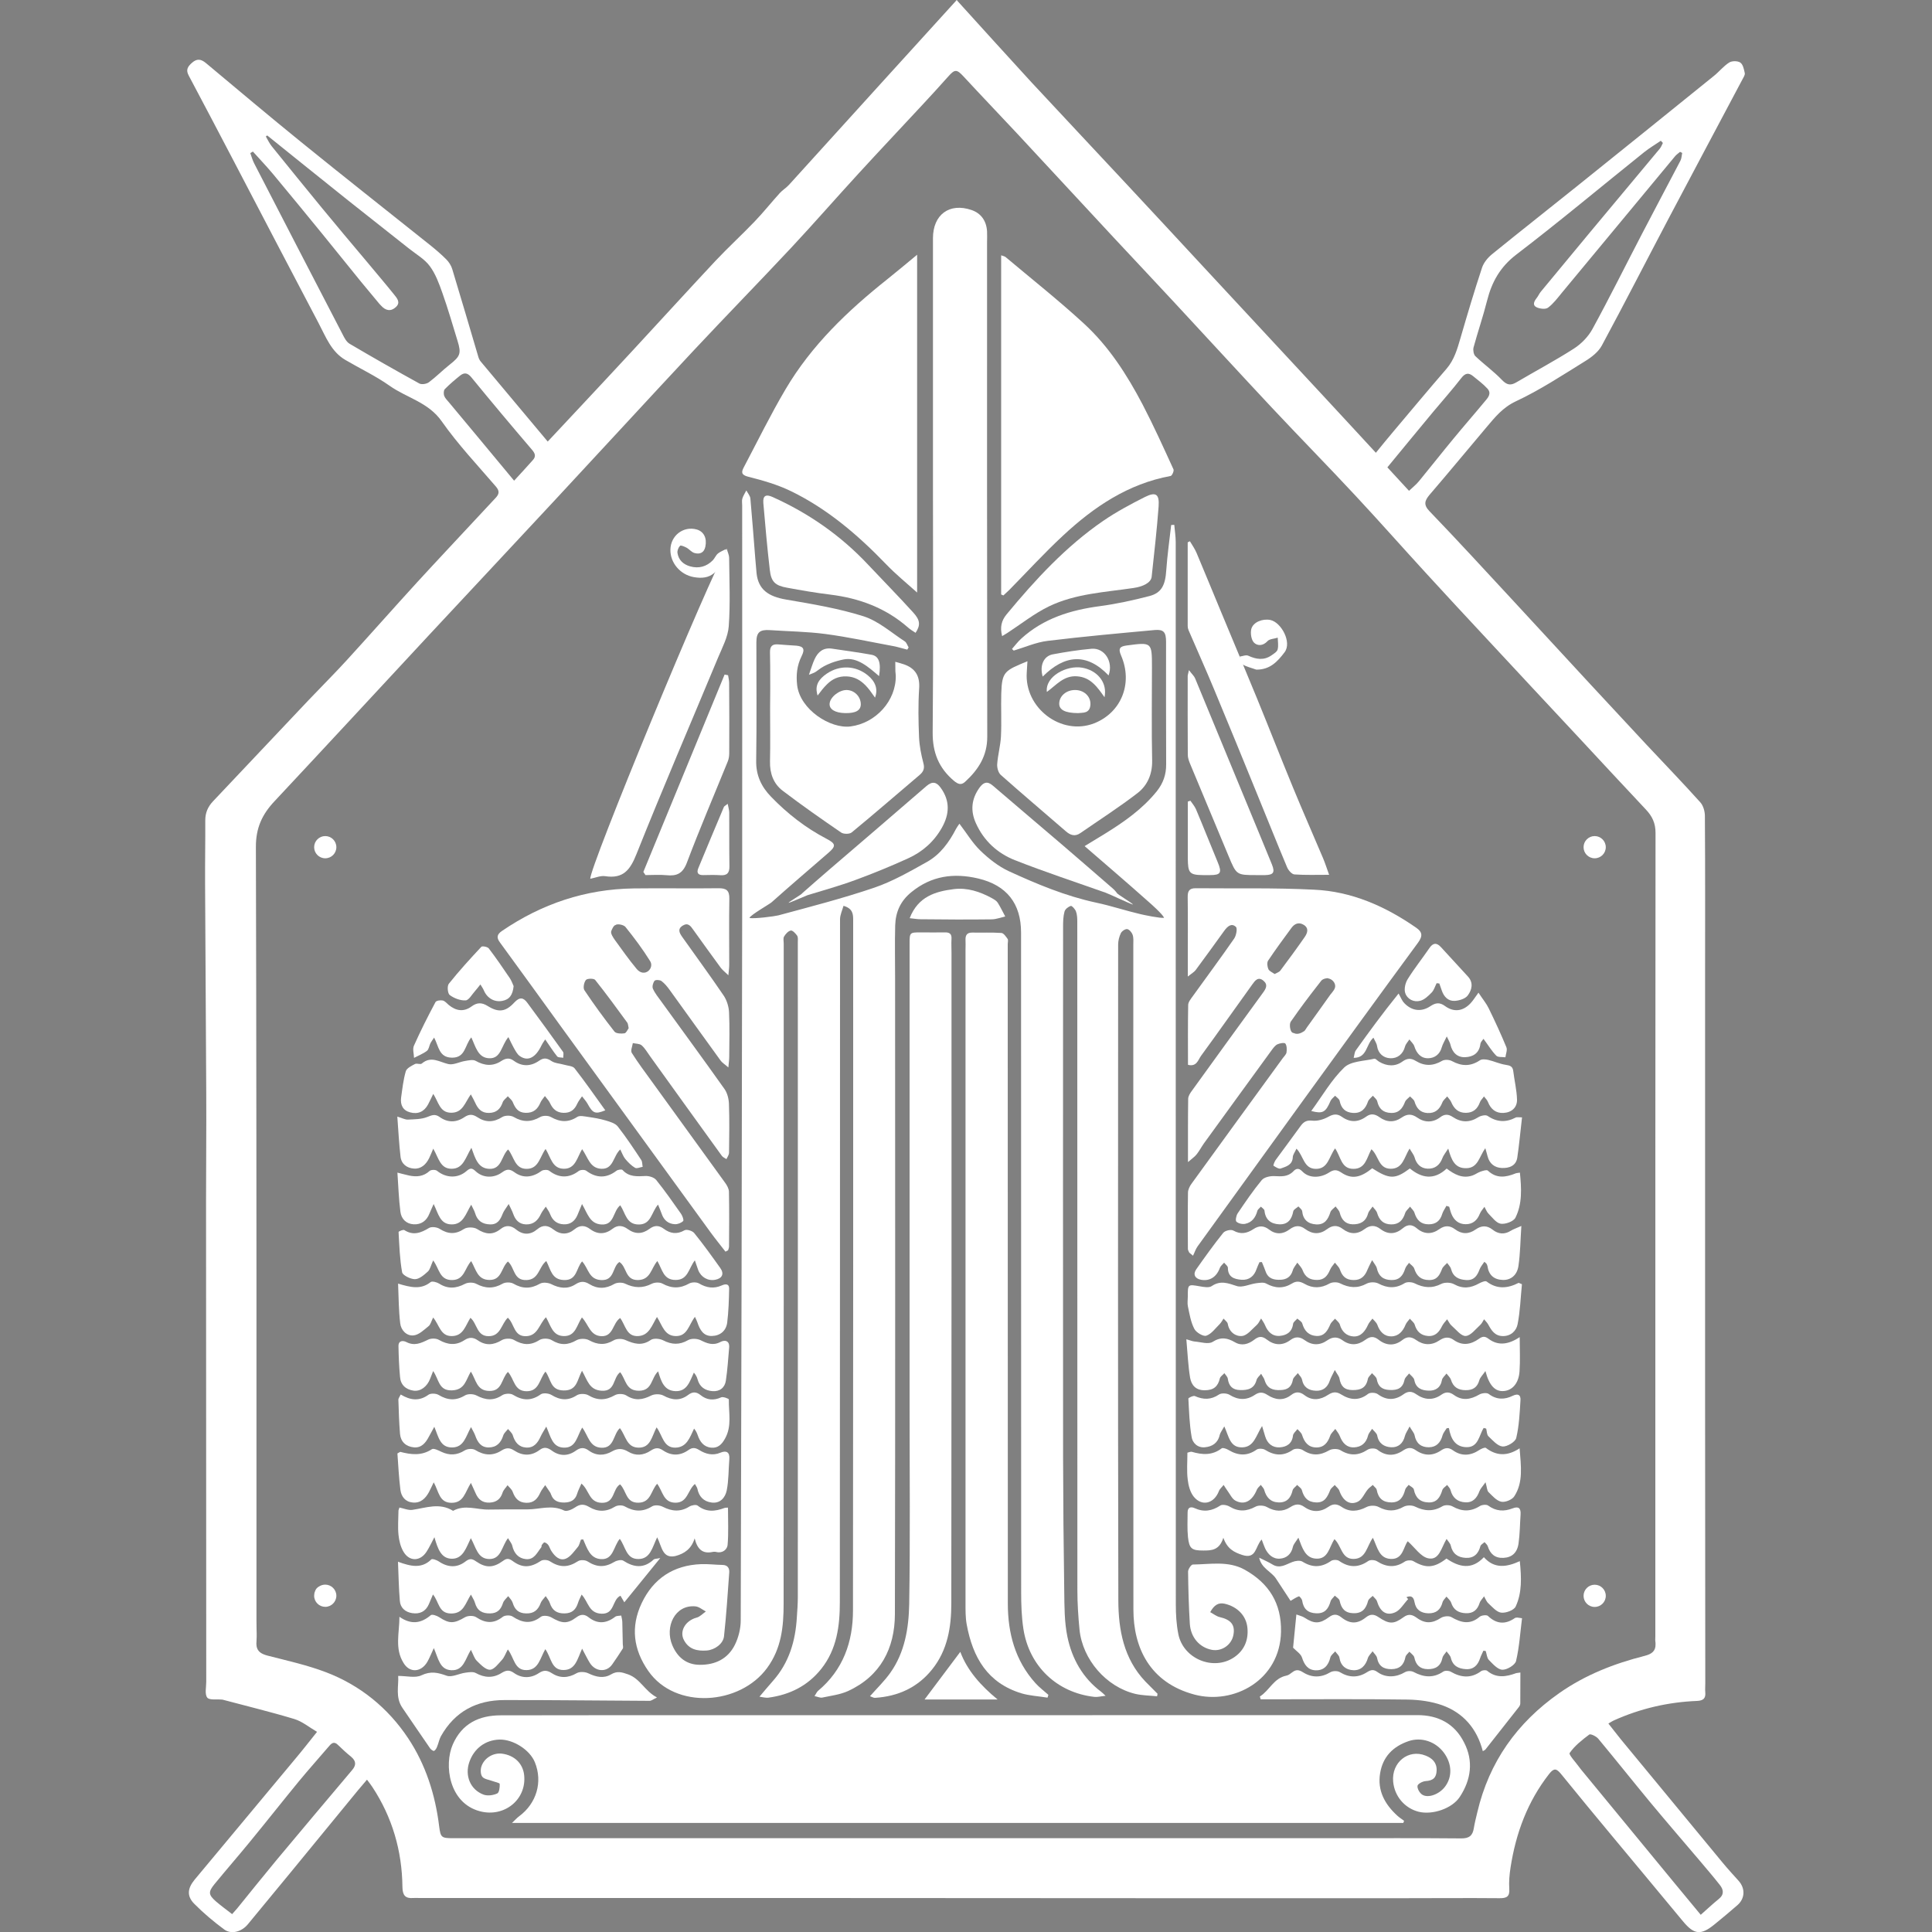 <?xml version="1.0" encoding="utf-8"?>
<!-- Generator: Adobe Illustrator 23.0.3, SVG Export Plug-In . SVG Version: 6.00 Build 0)  -->
<svg version="1.1" id="Layer_1" xmlns="http://www.w3.org/2000/svg" xmlns:xlink="http://www.w3.org/1999/xlink" x="0px" y="0px"
	 viewBox="0 0 200 200" style="enable-background:new 0 0 200 200;" xml:space="preserve">
<rect x="0" y="0" width="200" height="200" fill="#808080" stroke="none"/>
<style type="text/css">
	.st0{fill:none;}
	.st1{fill:#FFFFFF;}
</style>
<g>
	<path class="st0" d="M170.27,171.41c-3.17,0.8-6.17,1.97-8.87,3.87c-4.36,3.06-7.25,7.12-8.47,12.33
		c-0.13,0.55-0.27,1.09-0.36,1.64c-0.12,0.77-0.48,1.07-1.31,1.06c-4.34-0.04-8.69-0.02-13.03-0.02c-13.06,0-26.13,0-39.19,0
		c-17.38,0-34.75,0-52.13,0c-1.23,0-1.3-0.08-1.45-1.24c-0.4-3.27-1.4-6.39-3.21-9.11c-2.08-3.13-4.96-5.48-8.5-6.83
		c-1.94-0.74-3.99-1.19-6.01-1.71c-0.66-0.17-1.08-0.41-1.18-0.99c0.1,0.58,0.53,0.82,1.18,0.99c2.02,0.52,4.07,0.97,6.01,1.71
		c3.54,1.35,6.42,3.7,8.5,6.83c1.81,2.73,2.81,5.84,3.21,9.11c0.14,1.17,0.22,1.24,1.45,1.24c17.38,0,34.75,0,52.13,0
		c13.06,0,26.13,0,39.19,0c4.34,0,8.69-0.02,13.03,0.02c0.83,0.01,1.19-0.29,1.31-1.06c0.09-0.55,0.23-1.1,0.36-1.64
		c1.22-5.21,4.11-9.27,8.47-12.33C164.1,173.38,167.11,172.2,170.27,171.41c0.74-0.19,1.13-0.51,1.13-1.17
		C171.4,170.9,171.01,171.22,170.27,171.41z"/>
	<path class="st0" d="M171.37,169.41C171.37,169.41,171.37,169.41,171.37,169.41c0,0.13-0.01,0.27-0.01,0.4
		C171.36,169.67,171.37,169.54,171.37,169.41z"/>
	<path class="st0" d="M126.07,89.27c0.45,1.07,0.32,1.32-0.8,1.33c-0.14,0-0.28,0-0.4,0c0.13,0,0.26,0,0.4,0
		C126.38,90.59,126.51,90.34,126.07,89.27c-0.76-1.82-1.48-3.66-2.25-5.48c-0.14-0.32-0.38-0.6-0.58-0.89c0,0,0,0,0,0
		c0.2,0.3,0.45,0.57,0.58,0.89C124.58,85.61,125.3,87.45,126.07,89.27z"/>
	<path class="st1" d="M153.88,44.23c0.88-1.04,1.68-2.05,3.05-2.69c2.5-1.17,4.83-2.71,7.19-4.17c0.65-0.4,1.35-0.95,1.7-1.6
		c2.35-4.36,4.61-8.78,6.92-13.16c2.53-4.8,5.09-9.59,7.63-14.38c0.11-0.21,0.28-0.46,0.25-0.65c-0.08-0.39-0.18-0.9-0.46-1.1
		c-0.27-0.19-0.87-0.19-1.15-0.01c-0.59,0.37-1.04,0.95-1.59,1.39c-4.75,3.84-9.5,7.67-14.26,11.49c-2.9,2.33-5.82,4.62-8.71,6.97
		c-0.44,0.36-0.86,0.87-1.03,1.39c-0.8,2.41-1.52,4.84-2.23,7.28c-0.33,1.13-0.64,2.25-1.45,3.19c-1.87,2.16-3.7,4.36-5.54,6.54
		c-0.58,0.68-1.14,1.38-1.77,2.15c-1.89-2.04-3.64-3.95-5.4-5.84c-4.09-4.41-8.18-8.81-12.27-13.21c-2.7-2.91-5.4-5.83-8.11-8.73
		c-3.3-3.54-6.61-7.06-9.91-10.61c-1.38-1.49-6.2-6.81-7.65-8.41c0-0.04-0.02-0.06-0.05-0.06c-0.04,0-0.05,0.02-0.06,0.06
		c-1.49,1.64-6.36,7-7.77,8.55c-3.18,3.5-6.35,7.01-9.53,10.51c-0.29,0.32-0.67,0.54-0.96,0.86c-0.87,0.96-1.69,1.99-2.59,2.93
		c-1.32,1.38-2.74,2.68-4.05,4.07c-2.88,3.08-5.72,6.2-8.58,9.29c-1.8,1.95-3.62,3.89-5.43,5.83c-1.12,1.2-2.24,2.4-3.37,3.6
		c-2.37-2.83-4.65-5.56-6.94-8.29c-0.11-0.13-0.19-0.3-0.24-0.47c-0.9-3.03-1.78-6.06-2.7-9.08c-0.11-0.38-0.35-0.75-0.63-1.03
		c-0.54-0.54-1.13-1.04-1.73-1.52c-4.42-3.53-8.87-7.03-13.27-10.6c-3.32-2.69-6.59-5.45-9.87-8.19c-0.52-0.43-0.94-0.49-1.47-0.01
		c-0.42,0.38-0.63,0.71-0.32,1.29c1.57,2.94,3.11,5.9,4.66,8.85c2.93,5.6,5.84,11.2,8.79,16.79c0.74,1.4,1.3,2.95,2.77,3.81
		c1.53,0.9,3.15,1.66,4.59,2.68c1.77,1.25,4.01,1.7,5.39,3.68c1.67,2.38,3.69,4.52,5.59,6.73c0.41,0.47,0.37,0.79-0.02,1.2
		c-0.61,0.64-1.2,1.3-1.81,1.94c-2.11,2.27-4.24,4.53-6.33,6.81c-2.44,2.67-4.83,5.38-7.27,8.05c-1.27,1.39-2.62,2.73-3.92,4.1
		c-3.31,3.49-6.6,7-9.91,10.49c-0.54,0.57-0.81,1.19-0.81,1.98c0.01,2.16-0.03,4.31-0.02,6.47c0.03,7.24,0.09,14.48,0.12,21.72
		c0.02,3.69-0.02,7.39-0.02,11.08c0,16.64,0.01,33.28,0.02,49.92c0,0.55-0.17,1.26,0.1,1.62c0.22,0.29,0.99,0.16,1.51,0.21
		c0.03,0,0.06,0,0.09,0.01c2.47,0.66,4.96,1.26,7.41,2c0.83,0.25,1.55,0.86,2.36,1.33c-0.81,1.01-1.46,1.85-2.14,2.66
		c-3.51,4.22-7.02,8.43-10.53,12.64c-0.75,0.91-0.83,1.71-0.03,2.51c0.95,0.96,2,1.84,3.08,2.64c0.75,0.56,1.82,0.24,2.45-0.52
		c1.44-1.75,2.89-3.5,4.33-5.25c2.36-2.87,4.71-5.75,7.07-8.62c0.29-0.35,0.59-0.7,0.94-1.11c0.25,0.33,0.41,0.54,0.55,0.75
		c2.07,3.14,3.08,6.62,3.12,10.36c0.01,0.85,0.29,1.21,1.12,1.14c0.21-0.02,0.41,0,0.62,0c13.24,0,26.48,0,39.72,0
		c12.3,0,24.59,0.01,36.89,0.02c8.42,0,16.85,0,25.27,0c3.31,0,6.62-0.03,9.93,0c0.73,0.01,1.09-0.14,1.03-0.97
		c-0.05-0.73,0.02-1.48,0.13-2.2c0.55-3.56,1.76-6.84,4.01-9.71c0.49-0.62,0.75-0.54,1.2,0c1.8,2.22,3.62,4.42,5.45,6.62
		c2.39,2.88,4.79,5.75,7.18,8.64c1.17,1.41,1.86,1.49,3.29,0.32c0.8-0.65,1.59-1.31,2.37-1.99c0.78-0.69,0.81-1.73,0.11-2.51
		c-0.55-0.61-1.11-1.22-1.64-1.86c-3.51-4.25-7.02-8.51-10.53-12.76c-0.43-0.53-0.84-1.07-1.31-1.66c0.29-0.17,0.41-0.25,0.54-0.31
		c2.74-1.24,5.63-1.91,8.63-2.03c0.65-0.03,0.92-0.26,0.86-0.9c-0.03-0.29,0-0.59,0-0.89c-0.01-10.14-0.02-20.27-0.02-30.41
		c0-13.98,0-27.96,0-41.94c0-5.82,0.02-11.64-0.02-17.47c0-0.48-0.17-1.09-0.49-1.43c-1.83-2.04-3.74-4.01-5.61-6.01
		c-1.93-2.07-3.86-4.15-5.78-6.22c-2.74-2.97-5.48-5.94-8.22-8.9c-2.79-3.01-5.56-6.03-8.4-8.98c-0.66-0.68-0.5-1.11-0.01-1.7
		C149.99,48.89,151.92,46.55,153.88,44.23z M152.54,35.97c0.44-1.62,0.99-3.21,1.4-4.84c0.49-1.94,1.35-3.49,3.02-4.77
		c4.5-3.44,8.84-7.08,13.26-10.62c0.54-0.43,1.14-0.78,1.71-1.17c0.07,0.08,0.14,0.15,0.21,0.23c-0.1,0.2-0.18,0.42-0.32,0.59
		c-2.41,2.9-4.84,5.79-7.25,8.69c-1.69,2.03-3.37,4.07-5.06,6.11c-0.17,0.2-0.27,0.46-0.44,0.67c-0.26,0.33-0.46,0.73,0,0.95
		c0.34,0.16,0.93,0.23,1.18,0.04c0.55-0.41,0.99-1,1.44-1.55c3.91-4.72,7.82-9.44,11.74-14.16c0.14-0.16,0.33-0.28,0.49-0.42
		c0.07,0.04,0.15,0.07,0.22,0.11c-0.06,0.28-0.06,0.58-0.19,0.82c-1.31,2.51-2.65,5.01-3.95,7.52c-1.72,3.3-3.37,6.63-5.15,9.89
		c-0.43,0.79-1.15,1.53-1.91,2.02c-1.93,1.24-3.97,2.32-5.95,3.49c-0.61,0.36-0.99,0.3-1.51-0.24c-0.85-0.89-1.87-1.62-2.76-2.47
		C152.55,36.69,152.47,36.24,152.54,35.97z M170.27,171.41c-3.17,0.8-6.17,1.97-8.87,3.87c-4.36,3.06-7.25,7.12-8.47,12.33
		c-0.13,0.55-0.27,1.09-0.36,1.64c-0.12,0.77-0.48,1.07-1.31,1.06c-4.34-0.04-8.69-0.02-13.03-0.02c-13.06,0-26.13,0-39.19,0
		c-17.38,0-34.75,0-52.13,0c-1.23,0-1.3-0.08-1.45-1.24c-0.4-3.27-1.4-6.39-3.21-9.11c-2.08-3.13-4.96-5.48-8.5-6.83
		c-1.94-0.74-3.99-1.19-6.01-1.71c-0.66-0.17-1.08-0.41-1.18-0.99c-0.01-0.08-0.02-0.17-0.02-0.27c0-0.05,0-0.11,0.01-0.16
		c0.01-0.18,0.02-0.35,0.02-0.53c0-0.13,0-0.27,0-0.4c0-0.13,0-0.27-0.01-0.4c-0.01-0.27-0.01-0.53-0.01-0.8c0-6.68,0-13.36,0-20.04
		c0-5.01,0-10.02,0-15.03c0-5.01,0-10.02-0.01-15.03c-0.01-10.02-0.02-20.04-0.05-30.06c-0.01-1.99,0.65-3.39,1.93-4.75
		c5.36-5.73,10.69-11.49,16.03-17.24c4.3-4.62,8.62-9.22,12.92-13.85c4.82-5.18,9.6-10.39,14.43-15.56
		c3.35-3.58,6.77-7.08,10.12-10.66c2.35-2.52,4.61-5.11,6.94-7.65c2.19-2.39,4.42-4.75,6.63-7.13c0.9-0.97,1.8-1.95,2.68-2.94
		c0.68-0.77,0.88-0.74,1.57,0c1.84,1.99,3.72,3.95,5.57,5.93c3.32,3.56,6.61,7.14,9.93,10.7c2.09,2.24,4.19,4.47,6.28,6.72
		c3.39,3.65,6.76,7.33,10.17,10.97c2.84,3.03,5.76,6,8.59,9.04c2.51,2.69,4.95,5.46,7.44,8.17c2.01,2.2,4.04,4.38,6.07,6.56
		c3.23,3.48,6.47,6.95,9.71,10.42c2.29,2.46,4.57,4.93,6.88,7.38c0.66,0.7,1,1.41,1,2.42c-0.02,20.79-0.02,41.58-0.02,62.37
		c0,6.93,0,13.86,0,20.79c0,0,0,0,0,0c0,0.13-0.01,0.27-0.01,0.4c0,0.04,0,0.09,0.01,0.13c0.02,0.11,0.02,0.21,0.02,0.3
		C171.4,170.9,171.01,171.22,170.27,171.41z M44.4,39.57c-0.24,0.18-0.75,0.26-0.99,0.13c-2.43-1.34-4.84-2.71-7.23-4.12
		c-0.32-0.19-0.54-0.62-0.72-0.98c-3.06-5.89-6.11-11.79-9.15-17.69c-0.17-0.33-0.27-0.7-0.4-1.06c0.09-0.05,0.18-0.11,0.27-0.16
		c0.69,0.77,1.41,1.52,2.07,2.31c1.73,2.08,3.45,4.17,5.16,6.27c1.32,1.62,2.63,3.26,3.95,4.88c0.63,0.77,1.27,1.53,1.91,2.3
		c0.06,0.07,0.12,0.13,0.18,0.19c0.47,0.52,1.01,0.64,1.54,0.14c0.52-0.49,0.08-0.94-0.21-1.31c-0.94-1.17-1.92-2.31-2.88-3.47
		c-1.53-1.82-3.07-3.64-4.58-5.48c-1.74-2.12-3.47-4.25-5.19-6.38c-0.25-0.31-0.41-0.67-0.61-1.01c0.05-0.04,0.09-0.07,0.14-0.11
		c2.79,2.24,5.58,4.5,8.38,6.73c2.1,1.67,4.21,3.32,6.31,4.99c0.74,0.59,1.61,1.08,2.15,1.82c0.59,0.8,0.95,1.79,1.29,2.75
		c0.58,1.63,1.06,3.3,1.57,4.96c0.41,1.33,0.29,1.61-0.81,2.48C45.81,38.33,45.15,39.01,44.4,39.57z M46.5,41.68
		c-0.19-0.23-0.42-0.44-0.52-0.71c-0.07-0.2-0.06-0.56,0.07-0.69c0.49-0.5,1.03-0.96,1.58-1.4c0.43-0.34,0.78-0.3,1.18,0.2
		c2.06,2.52,4.16,5.02,6.28,7.5c0.34,0.4,0.39,0.7,0.06,1.06c-0.62,0.7-1.26,1.39-1.93,2.12C50.87,46.92,48.68,44.3,46.5,41.68z
		 M36.45,183.24c-2.62,3.11-5.24,6.21-7.84,9.33c-1.37,1.65-2.71,3.33-4.06,4.99c-0.15,0.18-0.31,0.35-0.52,0.59
		c-0.62-0.48-1.17-0.88-1.68-1.32c-0.77-0.68-0.81-0.97-0.15-1.78c1.21-1.48,2.47-2.92,3.68-4.4c1.7-2.07,3.36-4.18,5.06-6.25
		c1.03-1.25,2.11-2.45,3.16-3.68c0.27-0.32,0.53-0.44,0.88-0.09c0.44,0.43,0.9,0.85,1.38,1.24
		C36.89,182.32,36.87,182.75,36.45,183.24z M170.87,186.62c1.67,2.01,3.38,3.99,5.07,5.98c0.7,0.83,1.41,1.66,2.09,2.52
		c0.39,0.49,0.48,0.99-0.1,1.46c-0.61,0.49-1.19,1.04-1.87,1.64c-1-1.21-1.94-2.34-2.87-3.47c-3.18-3.86-6.35-7.72-9.53-11.58
		c-0.06-0.07-0.11-0.14-0.16-0.21c-0.36-0.51-1.13-1.32-1.01-1.49c0.52-0.75,1.28-1.35,2.03-1.91c0.14-0.1,0.72,0.18,0.93,0.43
		C167.27,182.18,169.05,184.42,170.87,186.62z M146.91,49.79c-0.29,0.36-0.66,0.65-1.05,1.02c-0.77-0.83-1.46-1.58-2.24-2.43
		c1.62-1.97,3.19-3.88,4.77-5.78c0.96-1.15,1.96-2.27,2.88-3.46c0.41-0.53,0.76-0.59,1.24-0.19c0.5,0.41,1.03,0.8,1.46,1.27
		c0.49,0.53,0.03,0.99-0.3,1.38c-1.05,1.27-2.14,2.51-3.19,3.79C149.27,46.85,148.11,48.33,146.91,49.79z"/>
	<path d="M79.72,73.4c0-1.46,0.01-2.93,0.01-4.39C79.74,70.48,79.72,71.94,79.72,73.4c0,1.8,0.03,3.61-0.01,5.41
		C79.75,77.01,79.72,75.2,79.72,73.4z"/>
	<path d="M149.65,136.72c0.05-0.06,0.09-0.11,0.13-0.17h0C149.74,136.61,149.69,136.67,149.65,136.72z"/>
	<path d="M142.06,136.49c0.03,0.04,0.07,0.08,0.1,0.12C142.13,136.56,142.1,136.53,142.06,136.49L142.06,136.49z"/>
	<path d="M126.47,136.8c0.06-0.1,0.12-0.2,0.19-0.3l0,0C126.6,136.6,126.54,136.7,126.47,136.8z"/>
	<path d="M138.2,153.74c0.04,0.05,0.09,0.1,0.13,0.15C138.29,153.84,138.24,153.79,138.2,153.74L138.2,153.74z"/>
	<path d="M130.56,153.74c0.02,0.03,0.05,0.06,0.07,0.1C130.61,153.81,130.58,153.78,130.56,153.74L130.56,153.74z"/>
	<path d="M130.43,142.37c0.05-0.05,0.09-0.1,0.13-0.16c0.03,0.06,0.07,0.11,0.1,0.17c-0.04-0.06-0.07-0.11-0.1-0.17
		C130.52,142.26,130.47,142.31,130.43,142.37z"/>
	<path d="M134.36,142.14c0.04,0.06,0.08,0.11,0.12,0.16C134.44,142.25,134.4,142.2,134.36,142.14L134.36,142.14z"/>
	<path d="M145.75,130.86c0.04-0.05,0.08-0.1,0.11-0.15c0,0,0,0,0,0C145.83,130.76,145.79,130.81,145.75,130.86z"/>
	<path d="M130.37,125.07c0.06-0.05,0.11-0.1,0.16-0.16l0,0C130.48,124.96,130.42,125.01,130.37,125.07z"/>
	<path d="M52.51,113.57c0.03-0.03,0.05-0.05,0.07-0.08v0C52.56,113.52,52.54,113.54,52.51,113.57z"/>
	<path d="M56.17,113.79c0.08-0.11,0.17-0.21,0.25-0.33l0,0C56.35,113.58,56.26,113.68,56.17,113.79z"/>
	<path d="M153.6,113.49c0.03,0.05,0.07,0.09,0.11,0.14C153.68,113.59,153.64,113.54,153.6,113.49L153.6,113.49z"/>
	<path class="st1" d="M72.45,172.34c-1.4,0-2.33-0.79-2.85-2.02c-0.81-1.9,0.26-4.22,2.38-4.03c0.38,0.03,0.73,0.34,1.09,0.53
		c-0.32,0.22-0.61,0.55-0.97,0.64c-1.15,0.31-1.8,1.41-1.29,2.34c0.51,0.95,1.38,1.13,2.35,1.06c0.82-0.06,1.71-0.69,1.79-1.48
		c0.24-2.19,0.38-4.39,0.54-6.59c0.03-0.46-0.16-0.78-0.71-0.79c-0.74-0.01-1.47-0.11-2.21-0.08c-2.86,0.11-4.94,1.49-6.15,4.05
		c-1.15,2.44-0.86,4.79,0.7,7.02c2.8,4.01,9.47,3.53,12.29-0.32c1.49-2.03,1.71-4.3,1.71-6.64c0.02-22.79,0.01-45.58,0.01-68.37
		c0-0.24-0.07-0.52,0.03-0.7c0.16-0.27,0.43-0.58,0.7-0.63c0.18-0.04,0.5,0.3,0.66,0.53c0.11,0.17,0.07,0.45,0.07,0.69
		c0,22.58,0.01,45.16,0,67.74c0,0.71-0.05,1.41-0.1,2.12c-0.14,2.45-0.8,4.7-2.46,6.58c-0.46,0.52-0.91,1.06-1.41,1.65
		c0.26,0.03,0.61,0.14,0.94,0.1c2.19-0.3,4.04-1.21,5.45-2.97c1.63-2.05,1.93-4.47,1.93-6.93c0.02-23.56,0.01-47.11,0.02-70.67
		c0-0.46,0.23-0.93,0.36-1.4c0.97,0.28,1,0.86,1,1.48c0,23.82,0.01,47.65-0.02,71.47c0,3.24-1.02,6.15-3.62,8.32
		c-0.12,0.1-0.19,0.28-0.36,0.54c0.34,0.07,0.59,0.2,0.81,0.15c0.89-0.19,1.83-0.3,2.65-0.67c3.38-1.55,4.85-4.43,4.86-7.97
		c0.05-21.96,0.02-43.92,0.02-65.88c0-1.8-0.04-3.61,0.01-5.41c0.04-1.38,0.54-2.53,1.68-3.45c2.08-1.7,4.4-2,6.91-1.41
		c2.96,0.7,4.44,2.6,4.44,5.6c0,22.76,0,45.52,0.01,68.28c0,1.27,0.04,2.55,0.23,3.79c0.59,3.87,3.47,6.61,7.34,7.05
		c0.32,0.04,0.66-0.06,1.17-0.11c-0.26-0.24-0.35-0.34-0.46-0.42c-1.91-1.43-3.02-3.42-3.49-5.68c-0.32-1.53-0.31-3.15-0.33-4.73
		c-0.07-4.64-0.11-9.27-0.12-13.91c-0.01-18.3-0.01-36.59,0-54.89c0-0.52,0.01-1.06,0.15-1.56c0.07-0.25,0.39-0.5,0.65-0.58
		c0.12-0.03,0.44,0.33,0.53,0.56c0.12,0.32,0.14,0.69,0.14,1.04c0,23.08,0,46.17,0.01,69.25c0,1.35,0.09,2.71,0.22,4.06
		c0.31,3.11,2.77,5.94,5.78,6.66c0.73,0.17,1.5,0.17,2.25,0.25c0.02-0.09,0.03-0.18,0.05-0.26c-0.42-0.43-0.85-0.85-1.27-1.28
		c-2.23-2.35-2.78-5.33-2.79-8.36c-0.05-22.64-0.03-45.28-0.02-67.92c0-0.4,0.11-0.82,0.28-1.18c0.1-0.21,0.46-0.45,0.66-0.42
		c0.22,0.04,0.48,0.35,0.56,0.59c0.11,0.32,0.07,0.7,0.07,1.05c0,22.94-0.01,45.87,0.01,68.81c0,3.9,1.67,7.55,6.31,8.79
		c4.08,1.09,8.87-1.49,8.97-6.5c0.06-2.94-1.25-5.02-3.75-6.42c-1.71-0.95-3.57-0.56-5.38-0.54c-0.17,0-0.5,0.49-0.49,0.74
		c0.02,1.8,0.07,3.6,0.18,5.39c0.09,1.43,1.02,2.46,2.28,2.7c1.02,0.19,2.03-0.5,2.23-1.53c0.2-1.04-0.24-1.59-1.42-1.86
		c-0.34-0.08-0.64-0.33-0.98-0.51c0.39-0.71,0.83-1.03,1.51-0.87c1.28,0.3,2.21,1.21,2.34,2.47c0.13,1.25-0.3,2.34-1.37,3.07
		c-2.14,1.45-5.27,0.17-5.78-2.4c-0.2-1-0.26-2.05-0.26-3.08c-0.01-26.99-0.01-53.97-0.01-80.96c0-9.67,0-19.33,0-29
		c0-0.6-0.1-1.19-0.15-1.79c-0.11,0.01-0.21,0.01-0.32,0.02c-0.18,1.57-0.4,3.13-0.51,4.7c-0.1,1.51-0.48,2.32-1.73,2.65
		c-1.69,0.44-3.42,0.82-5.15,1.05c-3.02,0.4-5.82,1.26-8.12,3.35c-0.36,0.32-0.65,0.72-0.97,1.08c0.06,0.06,0.12,0.12,0.18,0.17
		c1.17-0.35,2.33-0.87,3.53-1.01c3.68-0.45,7.38-0.78,11.07-1.12c0.92-0.08,1.17,0.22,1.17,1.22c0,4.23-0.01,8.45,0.01,12.68
		c0.01,1.06-0.31,1.96-0.96,2.78c-1.49,1.85-3.39,3.18-5.38,4.41c-0.68,0.42-1.37,0.83-2.1,1.28c2.26,1.96,4.43,3.81,6.56,5.71
		c0.3,0.26,1.49,1.31,1.67,1.71c-0.43,0.06-2.02-0.28-2.42-0.37c-1.55-0.36-3.06-0.87-4.62-1.2c-3.17-0.68-6.13-1.92-9.05-3.26
		c-1.07-0.5-2.06-1.28-2.92-2.11c-0.83-0.8-1.43-1.82-2.18-2.8c-0.11,0.16-0.25,0.34-0.35,0.53c-0.72,1.39-1.63,2.65-3,3.42
		c-1.77,0.99-3.56,2.02-5.46,2.67c-3.26,1.11-6.61,1.97-9.94,2.87c-0.33,0.09-2.6,0.39-2.99,0.26c0.16-0.34,2.05-1.4,2.3-1.62
		c1.94-1.73,3.91-3.41,5.87-5.11c0.8-0.69,0.79-0.95-0.17-1.45c-2.17-1.13-4.07-2.61-5.76-4.36c-1-1.03-1.57-2.22-1.54-3.73
		c0.06-4.08,0.02-8.16,0.02-12.24c0-1.06,0.34-1.35,1.41-1.28c1.91,0.13,3.84,0.15,5.73,0.4c2.35,0.31,4.68,0.82,7.01,1.25
		c0.49,0.09,0.98,0.25,1.47,0.37c0.05-0.08,0.09-0.15,0.14-0.23c-0.13-0.21-0.21-0.5-0.39-0.62c-1.4-0.91-2.72-2.1-4.27-2.6
		c-2.59-0.82-5.31-1.27-8-1.73c-1.9-0.32-2.9-1.07-3.08-2.72c-0.05-0.5-0.09-0.99-0.13-1.49c-0.17-2.08-0.32-4.17-0.51-6.25
		c-0.03-0.29-0.27-0.56-0.42-0.84c-0.14,0.28-0.32,0.54-0.41,0.83c-0.07,0.22-0.02,0.47-0.02,0.71c0,14.04,0.01,28.08,0,42.12
		c-0.03,24.44-0.08,48.88-0.15,73.31c0,0.85-0.23,1.77-0.61,2.54C75.33,171.75,74.01,172.35,72.45,172.34z"/>
	<path class="st1" d="M146.72,177.55c-24.03,0.01-48.06,0.01-72.09,0.01c-7.6,0-15.19-0.01-22.79,0.01c-2.25,0-4.02,0.85-4.97,3.02
		c-0.92,2.11-0.41,6.06,2.81,6.91c2.52,0.67,4.85-1.21,4.58-3.74c-0.13-1.2-1-2.05-2.28-2.22c-0.9-0.12-1.86,0.43-2.15,1.34
		c-0.1,0.32-0.09,0.82,0.1,1.05c0.21,0.26,0.68,0.3,1.04,0.44c0.27,0.1,0.75,0.19,0.76,0.3c0.02,0.34-0.05,0.9-0.26,0.99
		c-0.41,0.19-1,0.27-1.41,0.12c-1.37-0.51-1.96-1.96-1.48-3.36c0.49-1.42,1.65-2.29,3.11-2.34c1.43-0.04,3.16,1.06,3.68,2.35
		c0.83,2.04,0.17,4.26-1.63,5.59c-0.21,0.15-0.38,0.35-0.74,0.69h92.27c0.04-0.11,0.04-0.11,0.08-0.22
		c-0.24-0.18-0.49-0.34-0.71-0.54c-1.29-1.18-2.07-2.6-1.77-4.39c0.28-1.7,1.33-2.77,2.95-3.32c1.33-0.45,2.81,0.04,3.68,1.24
		c0.81,1.13,0.85,2.45,0.1,3.46c-0.59,0.8-1.77,1.25-2.39,0.83c-0.26-0.18-0.51-0.62-0.47-0.9c0.03-0.21,0.53-0.47,0.83-0.49
		c0.77-0.05,1.13-0.34,1.15-1.12c0.02-0.81-0.47-1.26-1.14-1.52c-1.79-0.72-3.55,0.71-3.36,2.7c0.14,1.51,1.19,2.74,2.63,3.11
		c1.43,0.36,3.48-0.33,4.27-1.54c1.17-1.78,1.43-3.73,0.44-5.63C150.6,178.46,148.91,177.54,146.72,177.55z"/>
	<path class="st1" d="M123.8,91.95c-0.66-0.01-0.86,0.26-0.85,0.91c0.03,2.19,0.01,4.37,0.01,6.56c0,0.46,0,0.92,0,1.67
		c0.41-0.33,0.65-0.46,0.8-0.65c1-1.35,1.99-2.72,2.97-4.08c0.32-0.44,0.74-0.85,1.21-0.41c0.17,0.16,0.04,0.89-0.18,1.21
		c-1.39,2.01-2.86,3.98-4.28,5.96c-0.2,0.28-0.48,0.61-0.48,0.92c-0.04,2.06-0.02,4.12-0.02,6.19c0.9,0.23,1.05-0.52,1.35-0.93
		c1.79-2.45,3.54-4.94,5.32-7.41c0.27-0.38,0.6-0.83,1.15-0.36c0.49,0.42,0.24,0.83-0.06,1.24c-2.47,3.39-4.93,6.78-7.38,10.18
		c-0.17,0.23-0.35,0.52-0.36,0.78c-0.03,2.09-0.02,4.18-0.02,6.57c0.43-0.38,0.71-0.56,0.9-0.81c0.27-0.34,0.48-0.74,0.73-1.1
		c2.34-3.22,4.67-6.44,7.02-9.66c0.17-0.23,0.36-0.5,0.6-0.62c0.25-0.12,0.74-0.2,0.83-0.08c0.16,0.22,0.16,0.61,0.12,0.91
		c-0.03,0.21-0.24,0.4-0.38,0.59c-3.16,4.34-6.32,8.68-9.47,13.03c-0.18,0.25-0.34,0.58-0.35,0.88c-0.03,1.95-0.02,3.9-0.01,5.85
		c0,0.13,0.09,0.25,0.14,0.38c0.13,0.11,0.26,0.21,0.39,0.32c0.16-0.32,0.27-0.68,0.47-0.96c3.59-4.97,7.18-9.94,10.78-14.91
		c4-5.52,8-11.04,12.04-16.53c0.52-0.71,0.45-1.12-0.21-1.57c-3.19-2.21-6.67-3.75-10.56-3.92
		C131.96,91.89,127.88,91.99,123.8,91.95z M132.53,100.49c-0.11,0.14-0.33,0.2-0.58,0.34c-0.24-0.17-0.55-0.29-0.65-0.51
		c-0.11-0.25-0.16-0.67-0.03-0.87c0.77-1.15,1.59-2.27,2.41-3.38c0.33-0.46,0.78-0.65,1.3-0.32c0.54,0.35,0.36,0.84,0.09,1.24
		C134.25,98.17,133.4,99.33,132.53,100.49z M136.78,101.52c0.06-0.08,0.22-0.18,0.4-0.22c0.15-0.04,0.3-0.06,0.34-0.01
		c0.34,0.06,0.64,0.36,0.69,0.69c0.06,0.35-0.21,0.64-0.49,0.98c-0.81,1.15-1.64,2.29-2.46,3.44c-0.02,0.02-0.04,0.07-0.08,0.13
		c-0.08,0.12-0.16,0.24-0.26,0.26c-0.04,0.03-0.54,0.38-0.96,0.16c-0.08-0.01-0.14-0.03-0.2-0.07c-0.22-0.17-0.31-0.87-0.14-1.12
		c0,0,0.04-0.06,0.13-0.18c0.83-1.2,1.71-2.37,2.61-3.52C136.5,101.88,136.63,101.7,136.78,101.52z"/>
	<path class="st1" d="M57.9,106.03c5.22,7.19,10.44,14.37,15.67,21.56c0.49,0.67,1.02,1.32,1.53,1.98c0.09-0.05,0.18-0.09,0.27-0.14
		c0.04-0.13,0.1-0.27,0.1-0.4c0.01-1.89,0.03-3.78-0.01-5.67c-0.01-0.32-0.21-0.67-0.41-0.94c-2.52-3.49-5.05-6.98-7.57-10.46
		c-0.71-0.98-1.44-1.95-2.08-2.97c-0.14-0.23,0.06-0.67,0.11-1.01c0.31,0.07,0.7,0.05,0.91,0.23c0.35,0.3,0.58,0.73,0.86,1.11
		c2.48,3.45,4.96,6.9,7.45,10.34c0.11,0.15,0.31,0.22,0.47,0.33c0.1-0.22,0.27-0.44,0.27-0.67c0.02-1.68,0.05-3.37-0.01-5.05
		c-0.02-0.53-0.17-1.13-0.47-1.55c-2.15-3.03-4.35-6.03-6.53-9.04c-0.31-0.43-0.66-0.85-0.87-1.33c-0.1-0.21,0.01-0.62,0.17-0.82
		c0.1-0.12,0.55-0.1,0.72,0.03c0.32,0.24,0.59,0.57,0.83,0.9c1.76,2.44,3.51,4.88,5.28,7.32c0.16,0.23,0.42,0.38,0.81,0.72
		c0.05-0.54,0.09-0.82,0.09-1.11c0.01-1.54,0.05-3.07-0.02-4.61c-0.03-0.58-0.23-1.23-0.55-1.71c-1.39-2.05-2.86-4.05-4.29-6.07
		c-0.28-0.4-0.54-0.83,0.06-1.19c0.54-0.33,0.81,0.06,1.07,0.43c0.95,1.32,1.89,2.64,2.85,3.94c0.17,0.23,0.41,0.41,0.79,0.78
		c0.05-0.53,0.09-0.81,0.09-1.09c0-2.27-0.03-4.55,0.01-6.82c0.02-0.88-0.31-1.11-1.14-1.1c-2.92,0.04-5.85-0.02-8.77,0.02
		c-4.98,0.07-9.5,1.59-13.61,4.39c-0.55,0.37-0.6,0.7-0.22,1.21C53.82,100.39,55.86,103.21,57.9,106.03z M63.27,96.41
		c0.08-0.24,0.27-0.63,0.45-0.65c0.19-0.17,0.86-0.02,1.03,0.2c0.9,1.12,1.77,2.28,2.53,3.5c0.52,0.74-0.54,1.81-1.36,0.86
		c-0.81-0.97-1.54-2.01-2.28-3.03C63.48,97.06,63.2,96.65,63.27,96.41z M60.65,101.45c0.13-0.17,0.82-0.18,0.96-0.01
		c1.15,1.44,2.24,2.94,3.33,4.43c0.08,0.11,0.07,0.28,0.14,0.57c-0.11,0.14-0.25,0.5-0.44,0.53c-0.34,0.05-0.86,0.03-1.03-0.18
		c-1.09-1.39-2.13-2.81-3.11-4.28C60.34,102.28,60.45,101.7,60.65,101.45z"/>
	<path class="st1" d="M108.44,175.74c0.03-0.1,0.06-0.19,0.09-0.29c-0.45-0.4-0.94-0.77-1.34-1.21c-2.11-2.34-2.86-5.19-2.86-8.24
		c-0.01-22.76-0.01-45.52-0.01-68.28c0-0.18,0.07-0.4-0.01-0.52c-0.17-0.24-0.41-0.6-0.64-0.62c-1-0.07-2.01-0.02-3.01-0.04
		c-0.55-0.01-0.73,0.26-0.71,0.77c0.02,0.32,0,0.65,0,0.98c0,22.55,0,45.1,0,67.66c0,0.74-0.01,1.49,0.12,2.2
		c0.63,3.45,2.17,6.07,5.66,7.14C106.61,175.55,107.54,175.59,108.44,175.74z"/>
	<path class="st1" d="M104.46,61.09c1.86-1.89,3.65-3.85,5.59-5.65c3.19-2.97,6.73-5.36,11.14-6.17c0.14-0.03,0.36-0.52,0.29-0.68
		c-1.03-2.25-2.05-4.51-3.19-6.7c-1.62-3.09-3.51-6.04-6.1-8.41c-2.6-2.39-5.38-4.59-8.08-6.86c-0.12-0.1-0.29-0.12-0.47-0.19v35.11
		c0.11,0.05,0.12,0.05,0.23,0.1C104.06,61.45,104.27,61.28,104.46,61.09z"/>
	<path class="st1" d="M77.45,49.35c1.51,0.38,3.05,0.82,4.44,1.5c3.78,1.84,6.93,4.54,9.84,7.56c1.01,1.05,2.14,1.97,3.21,2.93
		c0-11.51,0-23.14,0-34.97c-1.14,0.94-2.1,1.75-3.09,2.54c-4.09,3.25-7.84,6.83-10.52,11.37c-1.56,2.64-2.91,5.4-4.34,8.11
		C76.75,48.85,76.7,49.16,77.45,49.35z"/>
	<path class="st1" d="M92.17,173.16c-0.6,0.85-1.37,1.59-2.11,2.43c0.21,0.07,0.37,0.18,0.52,0.17c2.38-0.15,4.4-1.06,5.91-2.94
		c1.61-2,1.99-4.4,1.99-6.84c0.03-22.46,0.02-44.91,0.02-67.37c0-0.47-0.03-0.95,0-1.42c0.03-0.51-0.2-0.68-0.68-0.67
		c-0.83,0.02-1.65,0-2.48,0c-1.18,0-1.18,0-1.18,1.22c0,16.04,0,32.09,0,48.13c0,6.73,0.07,13.47-0.04,20.2
		C94.07,168.56,93.66,171.06,92.17,173.16z"/>
	<path class="st1" d="M98.75,80.83c0.4,0.33,0.74,0.49,1.16,0.1c1.37-1.26,2.3-2.68,2.29-4.68c-0.03-17.05-0.02-34.1-0.02-51.15
		c0-0.38,0.02-0.77,0-1.15c-0.07-1.11-0.64-1.88-1.61-2.21c-2.28-0.78-3.99,0.47-3.99,2.92c0,8.69,0,17.38,0,26.06c0,0,0,0,0,0
		c0,8.36,0.05,16.73-0.03,25.09C96.53,77.91,97.19,79.51,98.75,80.83z"/>
	<path class="st1" d="M110.33,86.05c0.47,0.41,0.95,0.58,1.51,0.19c1.98-1.37,4.02-2.68,5.93-4.15c1.01-0.79,1.52-1.94,1.5-3.34
		c-0.07-3.22-0.02-6.44-0.02-9.65c0-2.63,0-2.63-2.61-2.28c-0.67,0.09-0.92,0.27-0.59,1.03c1.26,2.89,0.02,5.93-2.79,7.03
		c-3.4,1.32-7.23-1.59-6.97-5.28c0.02-0.35,0.04-0.69,0.07-1.15c-2.35,0.98-2.64,1.04-2.71,3.34c-0.04,1.48,0.04,2.95-0.03,4.43
		c-0.05,0.96-0.32,1.91-0.39,2.87c-0.03,0.37,0.11,0.89,0.36,1.12C105.81,82.18,108.08,84.1,110.33,86.05z"/>
	<path class="st1" d="M93.57,68.77c-0.29-0.1-0.6-0.18-0.89-0.26c0,0.33,0,0.65,0.01,0.98c0,0.15,0.04,0.29,0.04,0.44
		c0.05,2.61-2.07,4.93-4.68,5.27c-2.08,0.27-5.23-1.74-5.53-4.27c-0.12-1.06-0.02-2.04,0.46-3c0.37-0.74,0.2-1.02-0.54-1.09
		c-0.62-0.05-1.23-0.07-1.85-0.13c-0.63-0.06-0.9,0.17-0.88,0.85c0.01,0.49,0.01,0.98,0.02,1.46c0.01,1.46,0,2.93-0.01,4.39
		c0,1.8,0.03,3.61-0.01,5.41c-0.03,1.24,0.36,2.32,1.33,3.05c1.97,1.5,3.99,2.91,6.03,4.31c0.26,0.18,0.88,0.18,1.1-0.01
		c2.37-1.95,4.68-3.96,7.02-5.94c0.4-0.34,0.55-0.67,0.4-1.23c-0.23-0.87-0.41-1.78-0.45-2.68c-0.07-1.68-0.1-3.37,0.01-5.05
		C95.24,69.97,94.75,69.18,93.57,68.77z"/>
	<path class="st1" d="M124.74,149.82c0.74-0.07,1.33-0.43,1.52-1.26c0.06-0.25,0.24-0.47,0.48-0.9c0.48,1.05,0.58,2.21,1.87,2.17
		c1.21-0.04,1.4-1.2,2.04-2.21c0.16,0.54,0.24,0.8,0.32,1.07c0.22,0.74,0.75,1.18,1.5,1.14c0.72-0.04,1.29-0.38,1.38-1.23
		c0.03-0.23,0.3-0.44,0.46-0.66c0.17,0.2,0.41,0.38,0.48,0.61c0.24,0.75,0.64,1.28,1.47,1.29c0.8,0.01,1.19-0.5,1.44-1.21
		c0.09-0.27,0.35-0.47,0.53-0.71c0.16,0.25,0.37,0.48,0.47,0.75c0.27,0.7,0.71,1.2,1.49,1.16c0.74-0.04,1.24-0.45,1.43-1.22
		c0.06-0.25,0.28-0.47,0.42-0.7c0.18,0.23,0.48,0.44,0.53,0.7c0.15,0.82,0.72,1.17,1.43,1.21c0.75,0.04,1.25-0.4,1.44-1.18
		c0.07-0.28,0.26-0.52,0.48-0.97c0.25,0.44,0.47,0.66,0.52,0.92c0.16,0.83,0.68,1.24,1.48,1.23c0.77-0.01,1.21-0.48,1.41-1.23
		c0.07-0.26,0.28-0.49,0.43-0.74c0.08-0.01,0.15-0.01,0.23-0.02c0.19,1.08,0.63,1.95,1.8,1.98c1.26,0.04,1.31-1.22,1.8-1.99
		c0.09,0.02,0.17,0.04,0.26,0.07c0.07,0.27,0.06,0.63,0.23,0.79c0.44,0.42,0.94,1.01,1.46,1.06c0.46,0.04,1.32-0.47,1.42-0.88
		c0.3-1.27,0.36-2.61,0.44-3.92c0.03-0.52-0.23-0.72-0.8-0.45c-0.84,0.41-1.67,0.43-2.49-0.19c-0.2-0.15-0.71-0.09-0.97,0.06
		c-0.9,0.52-1.76,0.68-2.64,0.04c-0.45-0.32-0.84-0.34-1.29-0.02c-0.88,0.62-1.77,0.54-2.62-0.06c-0.44-0.31-0.84-0.32-1.29,0.01
		c-0.89,0.64-1.76,0.66-2.68-0.01c-0.23-0.17-0.78-0.19-0.99-0.03c-0.94,0.74-1.87,0.64-2.78,0.07c-0.51-0.32-0.88-0.28-1.36,0.03
		c-0.79,0.52-1.64,0.66-2.46,0.03c-0.47-0.36-0.9-0.38-1.37-0.01c-0.82,0.63-1.66,0.51-2.46-0.01c-0.46-0.3-0.83-0.32-1.29-0.01
		c-0.86,0.58-1.73,0.56-2.63,0c-0.28-0.17-0.84-0.2-1.09-0.03c-0.83,0.56-1.62,0.55-2.5,0.16c-0.16-0.07-0.67,0.18-0.67,0.26
		c0.07,1.31,0.11,2.64,0.33,3.93C123.43,149.38,123.99,149.9,124.74,149.82z"/>
	<path class="st1" d="M123.64,137.57c0.19,0.37,0.93,0.81,1.24,0.7c0.54-0.19,0.94-0.77,1.38-1.2c0.08-0.08,0.15-0.18,0.21-0.27
		c0.06-0.1,0.12-0.2,0.19-0.3l0,0c0.04,0.05,0.08,0.09,0.13,0.13c0.02,0.02,0.05,0.04,0.07,0.07c0.11,0.11,0.22,0.22,0.24,0.35
		c0.14,0.86,0.83,1.32,1.48,1.25c0.55-0.06,1.04-0.72,1.53-1.15c0.19-0.17,0.29-0.44,0.44-0.66c0.14,0.23,0.3,0.44,0.4,0.68
		c0.28,0.69,0.76,1.18,1.53,1.12c0.72-0.06,1.27-0.4,1.38-1.24c0.02-0.2,0.29-0.37,0.44-0.55c0.18,0.17,0.46,0.31,0.51,0.51
		c0.22,0.77,0.68,1.25,1.48,1.29c0.83,0.03,1.15-0.57,1.43-1.22c0.03-0.08,0.09-0.15,0.15-0.22c0.04-0.05,0.08-0.09,0.13-0.14
		c0.02-0.02,0.04-0.04,0.07-0.07c0.04-0.04,0.09-0.09,0.13-0.14c0,0,0,0,0.01,0.01c0.06,0.07,0.14,0.14,0.21,0.21
		c0.05,0.05,0.1,0.1,0.14,0.15c0.06,0.08,0.12,0.15,0.14,0.24c0.21,0.75,0.72,1.2,1.44,1.23c0.75,0.02,1.18-0.55,1.48-1.21
		c0.05-0.12,0.13-0.23,0.21-0.33c0.08-0.11,0.17-0.21,0.25-0.31v0c0.03,0.04,0.07,0.08,0.1,0.12c0.04,0.04,0.07,0.08,0.11,0.11
		c0.12,0.13,0.23,0.26,0.29,0.41c0.25,0.71,0.71,1.21,1.46,1.2c0.74-0.01,1.19-0.53,1.47-1.22c0.09-0.22,0.29-0.41,0.44-0.61
		c0.17,0.21,0.43,0.39,0.5,0.62c0.21,0.71,0.64,1.11,1.37,1.17c0.77,0.06,1.17-0.42,1.47-1.04c0.03-0.06,0.07-0.12,0.11-0.18
		c0.08-0.12,0.17-0.23,0.27-0.34c0.05-0.06,0.09-0.11,0.13-0.17h0c0.04,0.06,0.07,0.11,0.11,0.17c0.11,0.18,0.21,0.36,0.36,0.49
		c0.47,0.41,0.99,1.1,1.46,1.07c0.52-0.03,1.02-0.71,1.5-1.14c0.17-0.15,0.27-0.39,0.4-0.59c0.14,0.18,0.32,0.34,0.43,0.54
		c0.33,0.61,0.68,1.18,1.49,1.2c0.86,0.02,1.42-0.55,1.55-1.22c0.27-1.36,0.31-2.76,0.45-4.15c-0.11-0.05-0.23-0.09-0.34-0.14
		c-1.15,0.59-2.25,0.68-3.32-0.14c-0.13-0.1-0.54,0.07-0.78,0.2c-0.86,0.48-1.67,0.59-2.59,0.08c-0.34-0.19-0.95-0.21-1.3-0.04
		c-0.97,0.5-1.84,0.42-2.78-0.05c-0.28-0.14-0.78-0.17-1.03-0.02c-0.94,0.58-1.79,0.53-2.74,0.03c-0.32-0.16-0.87-0.15-1.19,0.02
		c-0.96,0.52-1.82,0.44-2.76-0.03c-0.29-0.15-0.81-0.14-1.09,0.02c-0.88,0.5-1.74,0.52-2.59,0.03c-0.46-0.26-0.84-0.32-1.3-0.03
		c-0.88,0.54-1.75,0.51-2.67,0c-0.27-0.15-0.69-0.07-1.03-0.03c-0.68,0.09-1.43,0.48-2.01,0.29c-0.92-0.3-1.69-0.61-2.6,0.01
		c-0.28,0.19-0.82,0.09-1.22,0.02c-1.26-0.22-1.25-0.23-1.25,1.1c0,0.32-0.06,0.66,0.01,0.97
		C123.14,136.04,123.27,136.87,123.64,137.57z"/>
	<path class="st1" d="M157.31,149.93c-1.28,0.84-2.4,0.79-3.49-0.04c-0.11-0.09-0.49,0.09-0.69,0.22c-0.91,0.6-1.84,0.66-2.73,0.02
		c-0.45-0.32-0.81-0.26-1.21,0.01c-0.89,0.6-1.77,0.58-2.64-0.02c-0.43-0.3-0.8-0.3-1.28,0.02c-0.88,0.6-1.79,0.64-2.7-0.08
		c-0.21-0.16-0.75-0.15-0.99,0.01c-0.95,0.62-1.83,0.66-2.81,0.06c-0.29-0.18-0.88-0.17-1.18,0.01c-0.95,0.55-1.8,0.58-2.73-0.03
		c-0.25-0.16-0.78-0.19-1.02-0.03c-0.99,0.69-1.91,0.61-2.89,0c-0.21-0.13-0.66-0.15-0.86-0.02c-0.97,0.69-1.91,0.64-2.9,0.05
		c-0.21-0.13-0.59-0.27-0.72-0.18c-0.98,0.75-2.01,0.68-3.1,0.36c-0.12-0.03-0.27,0.05-0.45,0.09c0,0.95-0.08,1.87,0.03,2.77
		c0.07,0.62,0.25,1.32,0.63,1.79c0.85,1.04,2.1,0.71,2.6-0.58c0.09-0.24,0.33-0.43,0.49-0.64c0.14,0.22,0.28,0.44,0.43,0.65
		c0.25,0.34,0.45,0.79,0.78,0.97c0.94,0.51,1.75,0.05,2.24-1.15c0.04-0.09,0.11-0.17,0.18-0.25c0.06-0.06,0.12-0.11,0.17-0.17
		c0.02-0.02,0.04-0.04,0.05-0.06l0,0c0.02,0.03,0.05,0.06,0.07,0.1c0.03,0.03,0.05,0.06,0.08,0.1c0.02,0.02,0.03,0.04,0.05,0.06
		c0.03,0.04,0.06,0.09,0.09,0.13c0.03,0.04,0.05,0.09,0.06,0.14c0.22,0.76,0.65,1.26,1.48,1.29c0.85,0.03,1.27-0.45,1.46-1.25
		c0.05-0.21,0.31-0.37,0.47-0.56c0.17,0.18,0.43,0.33,0.49,0.54c0.21,0.78,0.62,1.24,1.47,1.27c0.91,0.04,1.18-0.6,1.46-1.27
		c0.04-0.11,0.12-0.2,0.21-0.28c0.07-0.07,0.14-0.13,0.2-0.19c0.02-0.02,0.04-0.04,0.06-0.07v0c0.04,0.05,0.09,0.1,0.13,0.15
		c0.05,0.05,0.1,0.1,0.14,0.14c0.09,0.1,0.17,0.2,0.21,0.31c0.36,1.03,1.08,1.55,1.92,1.13c0.43-0.22,0.66-0.82,1-1.24
		c0.11-0.14,0.26-0.26,0.4-0.37c0.05-0.04,0.09-0.08,0.14-0.12c0.04,0.04,0.08,0.08,0.12,0.13c0.13,0.13,0.27,0.25,0.29,0.39
		c0.16,0.86,0.64,1.29,1.52,1.29c0.88,0,1.22-0.56,1.42-1.31c0.04-0.17,0.2-0.31,0.32-0.45c0.02-0.02,0.03-0.04,0.05-0.06
		c0.02,0.02,0.05,0.04,0.07,0.06c0.08,0.06,0.17,0.11,0.25,0.17c0.11,0.08,0.19,0.15,0.21,0.25c0.17,0.85,0.64,1.31,1.5,1.34
		c0.89,0.04,1.22-0.54,1.45-1.28c0.03-0.1,0.11-0.19,0.21-0.28c0.09-0.08,0.2-0.16,0.29-0.25c0.02,0.02,0.03,0.04,0.05,0.07
		c0.12,0.15,0.26,0.3,0.3,0.47c0.21,0.79,0.72,1.21,1.51,1.26c0.8,0.05,1.22-0.44,1.48-1.15c0.1-0.27,0.33-0.49,0.63-0.93
		c0.16,0.54,0.15,0.87,0.31,1.02c0.4,0.39,0.83,0.9,1.33,1c0.41,0.08,1.14-0.22,1.35-0.58C157.7,153.43,157.45,151.78,157.31,149.93
		z"/>
	<path class="st1" d="M41.43,136.99c0.08,0.72,0.67,1.33,1.39,1.25c0.55-0.06,1.08-0.58,1.55-0.96c0.21-0.17,0.28-0.52,0.47-0.89
		c0.66,0.79,0.75,1.93,1.93,1.92c1.2-0.01,1.4-1.07,1.93-1.89c0.71,0.6,0.64,1.91,1.89,1.9c1.25,0,1.3-1.26,1.98-1.91
		c0.71,0.65,0.6,1.97,1.92,1.91c1.2-0.06,1.32-1.25,2.03-1.96c0.51,0.88,0.67,1.93,1.85,1.95c1.23,0.02,1.33-1.14,1.87-1.93
		c0.7,0.73,0.83,1.89,2.01,1.94c1.26,0.05,1.16-1.36,1.95-1.88c0.57,0.77,0.64,1.93,1.86,1.87c1.14-0.06,1.41-1.09,1.95-1.98
		c0.56,0.89,0.77,1.97,1.96,1.98c1.2,0.01,1.32-1.15,1.97-1.99c0.15,0.33,0.22,0.45,0.26,0.59c0.25,0.74,0.61,1.41,1.49,1.39
		c0.86-0.02,1.48-0.53,1.59-1.39c0.14-1.16,0.18-2.34,0.2-3.51c0.01-0.53-0.4-0.5-0.77-0.33c-0.82,0.36-1.57,0.25-2.35-0.21
		c-0.26-0.15-0.75-0.14-1.02,0.01c-0.94,0.53-1.81,0.53-2.76,0.01c-0.29-0.16-0.8-0.14-1.1,0.01c-0.95,0.49-1.83,0.45-2.78-0.01
		c-0.3-0.14-0.82-0.13-1.1,0.03c-0.89,0.52-1.75,0.54-2.59,0.02c-0.53-0.33-0.94-0.3-1.45,0.03c-0.82,0.52-1.65,0.4-2.5-0.03
		c-0.33-0.16-0.88-0.21-1.17-0.04c-0.95,0.54-1.8,0.54-2.75-0.01c-0.28-0.16-0.82-0.16-1.1,0c-0.94,0.54-1.8,0.52-2.74,0.02
		c-0.32-0.17-0.87-0.16-1.18,0.01c-0.92,0.48-1.76,0.54-2.66-0.03c-0.24-0.15-0.72-0.28-0.88-0.16c-1.01,0.81-2.07,0.55-3.37,0.16
		C41.27,134.32,41.27,135.66,41.43,136.99z"/>
	<path class="st1" d="M42.85,149.83c0.79,0.07,1.22-0.48,1.55-1.11c0.15-0.28,0.31-0.56,0.56-1.02c0.44,1.06,0.6,2.14,1.83,2.14
		c1.24,0,1.42-1.13,1.97-2.11c0.19,0.38,0.34,0.61,0.43,0.86c0.24,0.69,0.59,1.25,1.4,1.25c0.82-0.01,1.27-0.48,1.51-1.25
		c0.08-0.25,0.32-0.44,0.49-0.66c0.17,0.21,0.41,0.4,0.49,0.64c0.22,0.72,0.61,1.23,1.39,1.28c0.8,0.05,1.2-0.49,1.5-1.15
		c0.13-0.29,0.31-0.55,0.58-1.02c0.47,1.06,0.62,2.15,1.83,2.18c1.27,0.03,1.35-1.2,1.89-2.08c0.64,0.84,0.73,2.03,1.98,2.09
		c1.36,0.06,1.21-1.39,1.92-2.03c0.62,0.79,0.68,1.99,1.91,2.02c1.28,0.03,1.38-1.15,1.89-2.1c0.63,0.85,0.7,2.11,1.93,2.1
		c1.2-0.02,1.5-1.04,1.95-1.97c0.2,0.23,0.29,0.44,0.37,0.66c0.23,0.69,0.62,1.23,1.39,1.31c0.7,0.07,1.1-0.32,1.44-0.93
		c0.74-1.31,0.37-2.7,0.4-4.06c0-0.08-0.59-0.31-0.79-0.22c-0.79,0.36-1.5,0.29-2.15-0.24c-0.44-0.35-0.82-0.35-1.27-0.01
		c-0.83,0.63-1.66,0.56-2.56,0.07c-0.33-0.18-0.92-0.18-1.26-0.01c-0.89,0.45-1.68,0.58-2.58,0c-0.29-0.19-0.88-0.21-1.19-0.03
		c-0.95,0.54-1.79,0.57-2.74,0.01c-0.3-0.18-0.91-0.19-1.2,0c-0.92,0.59-1.73,0.51-2.63-0.04c-0.28-0.17-0.86-0.23-1.1-0.06
		c-0.98,0.7-1.87,0.66-2.87,0.05c-0.27-0.17-0.84-0.14-1.12,0.04c-0.91,0.61-1.74,0.51-2.66,0.03c-0.32-0.17-0.89-0.19-1.19-0.01
		c-0.96,0.58-1.81,0.51-2.74-0.05c-0.27-0.16-0.81-0.18-1.04-0.02c-0.95,0.69-1.86,0.59-2.88-0.02c-0.11,0.24-0.25,0.4-0.24,0.55
		c0.04,1.18,0.07,2.35,0.17,3.53C41.48,149.24,42.01,149.75,42.85,149.83z"/>
	<path class="st1" d="M42.72,155.54c0.81,0.08,1.32-0.41,1.68-1.07c0.14-0.26,0.26-0.53,0.5-1.02c0.54,0.99,0.57,2.12,1.85,2.12
		c1.26,0,1.38-1.08,2-2.06c0.22,0.48,0.36,0.78,0.49,1.08c0.27,0.63,0.71,0.99,1.43,0.96c0.7-0.03,1.14-0.35,1.36-1.04
		c0.09-0.28,0.34-0.51,0.51-0.76c0.19,0.23,0.45,0.43,0.54,0.7c0.25,0.68,0.63,1.1,1.41,1.12c0.78,0.02,1.16-0.43,1.45-1.07
		c0.12-0.27,0.33-0.5,0.5-0.76c0.17,0.25,0.34,0.49,0.5,0.74c0.05,0.07,0.08,0.16,0.11,0.24c0.24,0.67,0.77,0.84,1.41,0.82
		c0.61-0.02,1.08-0.24,1.28-0.89c0.1-0.34,0.27-0.66,0.45-1.07c0.82,0.68,0.77,1.96,2.1,1.99c1.38,0.04,1.1-1.43,1.9-1.91
		c0.68,0.66,0.57,1.93,1.91,1.9c1.3-0.03,1.28-1.27,1.93-1.96c0.6,0.8,0.63,1.96,1.91,1.96c1.26-0.01,1.25-1.32,2-1.94
		c0.12,0.23,0.22,0.35,0.25,0.48c0.16,0.82,0.65,1.33,1.46,1.44c0.92,0.13,1.43-0.53,1.58-1.25c0.21-1.05,0.18-2.16,0.27-3.24
		c0.06-0.74-0.32-0.92-0.92-0.67c-0.8,0.34-1.53,0.14-2.19-0.27c-0.43-0.27-0.72-0.28-1.11-0.01c-0.87,0.62-1.78,0.63-2.65,0.04
		c-0.48-0.33-0.83-0.26-1.27,0.03c-0.75,0.5-1.57,0.57-2.34,0.1c-0.58-0.35-1.09-0.35-1.65-0.03c-0.81,0.47-1.65,0.48-2.42-0.08
		c-0.49-0.36-0.88-0.32-1.35,0.02c-0.81,0.58-1.68,0.57-2.47-0.01c-0.45-0.33-0.82-0.41-1.27-0.07c-0.87,0.65-1.77,0.62-2.64,0.05
		c-0.47-0.31-0.84-0.28-1.29,0c-0.92,0.59-1.81,0.52-2.74-0.05c-0.26-0.16-0.8-0.13-1.07,0.04c-0.81,0.51-1.58,0.55-2.43,0.15
		c-0.31-0.15-0.79-0.39-0.98-0.27c-1.06,0.7-2.14,0.57-3.26,0.28c-0.04-0.01-0.1,0.05-0.31,0.16c0.09,1.21,0.15,2.5,0.31,3.77
		C41.54,154.93,41.96,155.47,42.72,155.54z"/>
	<path class="st1" d="M132.51,161.35c0.67-0.05,1.17-0.47,1.33-1.22c0.06-0.27,0.29-0.51,0.57-0.95c0.41,1.09,0.71,2.11,1.83,2.17
		c1.26,0.07,1.35-1.18,1.9-2.02c0.75,0.69,0.72,2.09,2.02,2.05c1.26-0.04,1.32-1.3,1.96-2.19c0.48,1,0.63,2.13,1.85,2.19
		c1.29,0.06,1.31-1.28,1.76-1.83c0.74,0.66,1.33,1.58,2.09,1.76c1.17,0.27,1.37-1.08,1.93-2c0.21,0.31,0.39,0.48,0.43,0.68
		c0.19,0.85,0.73,1.24,1.56,1.28c0.84,0.04,1.3-0.42,1.51-1.21c0.05-0.17,0.28-0.28,0.43-0.42c0.11,0.14,0.28,0.26,0.33,0.42
		c0.25,0.8,0.75,1.25,1.62,1.21c0.87-0.04,1.43-0.51,1.57-1.5c0.14-0.99,0.14-1.99,0.21-2.99c0.04-0.65-0.2-0.88-0.84-0.63
		c-0.88,0.34-1.7,0.3-2.51-0.29c-0.19-0.14-0.65-0.09-0.87,0.05c-0.96,0.6-1.86,0.58-2.83,0.03c-0.27-0.15-0.77-0.17-1.03-0.02
		c-0.97,0.58-1.87,0.52-2.85,0.04c-0.32-0.16-0.87-0.15-1.18,0.02c-0.89,0.5-1.69,0.5-2.59,0.02c-0.33-0.18-0.91-0.17-1.25,0.01
		c-0.9,0.46-1.75,0.55-2.58-0.02c-0.49-0.33-0.89-0.34-1.37,0c-0.81,0.56-1.68,0.58-2.48,0.01c-0.53-0.37-0.95-0.31-1.46,0.02
		c-0.79,0.51-1.58,0.46-2.42-0.01c-0.31-0.18-0.87-0.21-1.18-0.04c-0.92,0.5-1.76,0.54-2.67,0c-0.26-0.16-0.76-0.26-0.97-0.12
		c-0.87,0.57-1.71,0.71-2.67,0.27c-0.37-0.17-0.72-0.1-0.72,0.44c0,0.86-0.05,1.72,0.04,2.57c0.13,1.2,0.4,1.38,1.59,1.38
		c0.84,0,1.66-0.02,2.07-1.32c0.41,1.14,1.08,1.49,1.96,1.78c1.49,0.48,1.34-0.92,2.01-1.6c0.15,0.39,0.23,0.65,0.35,0.91
		C131.26,160.91,131.77,161.41,132.51,161.35z"/>
	<path class="st1" d="M124.73,143.92c0.91-0.01,1.35-0.39,1.55-1.23c0.05-0.2,0.31-0.36,0.47-0.54c0.12,0.19,0.32,0.36,0.35,0.57
		c0.11,0.76,0.48,1.16,1.28,1.18c0.81,0.02,1.46-0.14,1.7-1.05c0.02-0.06,0.04-0.12,0.08-0.17c0.03-0.05,0.08-0.11,0.12-0.16
		s0.09-0.1,0.14-0.15c0.05-0.05,0.09-0.1,0.13-0.16c0.03,0.06,0.07,0.11,0.1,0.17c0.11,0.17,0.22,0.34,0.27,0.52
		c0.26,0.83,0.84,1.04,1.65,1c0.74-0.03,1.13-0.33,1.27-1.07c0.02-0.13,0.11-0.24,0.21-0.35c0.07-0.08,0.16-0.17,0.23-0.25
		c0.02-0.03,0.05-0.06,0.07-0.09v0c0.04,0.06,0.08,0.11,0.12,0.16c0.13,0.16,0.27,0.32,0.31,0.5c0.16,0.82,0.7,1.14,1.44,1.17
		c0.73,0.03,1.21-0.35,1.44-1.05c0.1-0.3,0.27-0.58,0.52-1.1c0.25,0.45,0.44,0.65,0.48,0.88c0.14,0.77,0.48,1.19,1.35,1.2
		c0.87,0.01,1.41-0.24,1.59-1.15c0.04-0.22,0.28-0.4,0.43-0.6c0.17,0.2,0.45,0.39,0.49,0.62c0.14,0.77,0.55,1.08,1.33,1.12
		c0.83,0.04,1.36-0.18,1.55-1.06c0.05-0.24,0.31-0.43,0.47-0.65c0.19,0.22,0.5,0.43,0.54,0.68c0.16,0.87,0.8,1.08,1.49,1.1
		c0.69,0.02,1.23-0.3,1.37-1.1c0.04-0.24,0.31-0.45,0.47-0.67c0.16,0.21,0.38,0.4,0.46,0.63c0.23,0.77,0.74,1.08,1.51,1.09
		c0.75,0.01,1.22-0.28,1.43-1.03c0.08-0.29,0.34-0.52,0.63-0.95c0.4,1.53,1.02,2.14,1.9,2.07c0.89-0.07,1.54-0.8,1.63-2.02
		c0.08-1.13,0.02-2.28,0.02-3.56c-1.08,0.71-2.17,0.97-3.23,0.17c-0.38-0.29-0.63-0.26-1,0.01c-0.83,0.59-1.71,0.75-2.62,0.1
		c-0.49-0.35-0.97-0.28-1.47,0.06c-0.79,0.53-1.63,0.51-2.4-0.04c-0.5-0.36-0.94-0.39-1.43,0c-0.81,0.64-1.68,0.58-2.44-0.02
		c-0.53-0.42-0.92-0.35-1.39,0c-0.78,0.57-1.57,0.62-2.37,0.04c-0.51-0.37-1.01-0.37-1.55,0c-0.78,0.55-1.59,0.56-2.38-0.02
		c-0.49-0.36-0.97-0.37-1.46,0c-0.82,0.61-1.67,0.55-2.44-0.05c-0.5-0.39-0.85-0.34-1.32,0.03c-0.59,0.45-1.28,0.66-1.98,0.25
		c-0.78-0.45-1.44-0.59-2.31-0.04c-0.44,0.28-1.25,0.01-1.88-0.04c-0.21-0.02-0.42-0.11-0.84-0.23c0.13,1.44,0.18,2.73,0.39,3.99
		C123.34,143.38,123.77,143.93,124.73,143.92z"/>
	<path class="st1" d="M71.91,159.25c0.27,1.09,0.79,1.63,1.84,1.41c0.14-0.03,0.3-0.03,0.44,0.01c0.64,0.14,1.09-0.3,1.13-0.73
		c0.11-1.27,0.04-2.55,0.04-3.87c-0.16,0.01-0.28,0-0.38,0.04c-0.96,0.36-1.87,0.45-2.76-0.25c-0.17-0.13-0.63-0.04-0.86,0.1
		c-0.93,0.58-1.81,0.5-2.75,0.02c-0.31-0.16-0.84-0.21-1.11-0.04c-0.97,0.6-1.86,0.55-2.83,0c-0.26-0.15-0.76-0.13-1.01,0.03
		c-0.91,0.56-1.8,0.55-2.67,0.03c-0.54-0.32-0.94-0.31-1.45,0.04c-0.32,0.22-0.87,0.46-1.14,0.33c-1.29-0.63-2.53-0.12-3.78-0.12
		c-1.34,0-2.68-0.01-4.04,0.02c-1.21,0.02-2.45-0.55-3.68,0.13c-1.39-0.87-2.79-0.31-4.21-0.1c-0.42,0.06-0.89-0.15-1.34-0.24
		c-0.05,0.17-0.1,0.25-0.1,0.33c-0.01,0.83-0.08,1.66,0,2.48c0.06,0.6,0.21,1.24,0.51,1.75c0.61,1.06,1.76,1.03,2.41-0.01
		c0.26-0.4,0.46-0.84,0.8-1.48c0.34,1.17,0.68,2.23,1.82,2.23c1.15,0,1.47-1.15,1.95-2.13c0.54,0.95,0.69,2.14,1.9,2.16
		c1.26,0.02,1.29-1.33,1.95-2.16c0.2,0.35,0.39,0.55,0.44,0.79c0.18,0.77,0.63,1.3,1.41,1.38c0.86,0.09,1.16-0.68,1.59-1.22
		c0.05-0.06,0.01-0.19,0.06-0.25c0.08-0.11,0.21-0.28,0.28-0.26c0.15,0.03,0.3,0.15,0.39,0.27c0.13,0.19,0.19,0.43,0.32,0.62
		c0.35,0.55,0.86,1.05,1.5,0.79c0.49-0.21,0.86-0.76,1.23-1.2c0.17-0.2,0.22-0.51,0.33-0.77c0.08-0.01,0.15-0.01,0.23-0.02
		c0.4,0.89,0.69,1.97,1.84,2.04c1.3,0.08,1.29-1.32,1.95-2.1c0.61,0.82,0.65,2.09,1.91,2.09c1.26,0,1.44-1.18,1.96-2.25
		c0.5,0.99,0.53,2.23,1.89,1.94C70.86,160.83,71.58,160.33,71.91,159.25z"/>
	<path class="st1" d="M42.81,143.96c0.73,0.1,1.41-0.42,1.72-1.24c0.08-0.2,0.16-0.4,0.31-0.79c0.61,0.86,0.55,2.05,1.95,2
		c1.34-0.05,1.43-1.07,1.95-1.94c0.55,0.83,0.58,1.98,1.91,2c1.36,0.03,1.24-1.27,1.93-1.97c0.67,0.73,0.62,2,1.94,2
		c1.33,0,1.31-1.29,1.95-2.03c0.58,0.78,0.48,1.92,1.86,1.95c1.43,0.03,1.4-1.08,1.92-2.04c0.57,1,0.74,1.99,2.04,2.07
		c1.44,0.08,1.14-1.34,1.91-1.92c0.6,0.75,0.56,1.93,1.96,1.92c1.39-0.02,1.22-1.3,1.97-2.01c0.31,1.05,0.62,2,1.78,2.05
		c1.23,0.05,1.49-1.01,1.92-1.92c0.21,0.25,0.32,0.47,0.38,0.69c0.21,0.8,0.78,1.17,1.54,1.23c0.75,0.06,1.28-0.35,1.39-1.08
		c0.17-1.13,0.24-2.27,0.34-3.41c0.07-0.73-0.43-0.85-0.9-0.6c-0.78,0.41-1.38,0.15-2.07-0.19c-0.36-0.17-0.95-0.19-1.28,0
		c-0.89,0.51-1.69,0.48-2.58,0.02c-0.35-0.18-0.99-0.24-1.28-0.04c-0.93,0.65-1.75,0.4-2.65,0c-0.34-0.15-0.89-0.14-1.19,0.04
		c-0.9,0.53-1.68,0.47-2.57-0.02c-0.33-0.18-0.95-0.18-1.28,0.01c-0.9,0.52-1.67,0.54-2.57-0.01c-0.32-0.2-0.96-0.21-1.27-0.01
		c-0.93,0.59-1.73,0.52-2.64-0.01c-0.32-0.19-0.95-0.17-1.27,0.03c-0.86,0.52-1.66,0.57-2.47,0.01c-0.47-0.33-0.9-0.34-1.38-0.02
		c-0.88,0.58-1.74,0.49-2.65-0.03c-0.29-0.17-0.81-0.17-1.11-0.02c-0.74,0.36-1.41,0.68-2.25,0.25c-0.32-0.17-0.83-0.19-0.82,0.42
		c0.02,1.06,0.06,2.12,0.16,3.17C41.46,143.33,41.98,143.84,42.81,143.96z"/>
	<path class="st1" d="M126.63,127.62c-0.98,1.22-1.89,2.49-2.79,3.77c-0.37,0.52-0.14,0.97,0.48,1.09c0.91,0.17,1.62-0.29,1.96-1.23
		c0.08-0.21,0.29-0.36,0.44-0.54c0.14,0.18,0.39,0.35,0.39,0.53c0,0.97,0.66,1.18,1.4,1.24c0.81,0.06,1.33-0.38,1.58-1.14
		c0.08-0.23,0.19-0.45,0.29-0.68c0.08,0,0.17-0.01,0.25-0.01c0.13,0.33,0.28,0.65,0.39,0.98c0.27,0.77,0.9,0.88,1.57,0.85
		c0.6-0.03,1.04-0.31,1.23-0.95c0.08-0.3,0.31-0.55,0.48-0.82c0.19,0.26,0.44,0.5,0.55,0.79c0.27,0.71,0.74,1,1.49,1
		c0.76,0,1.09-0.45,1.35-1.06c0.11-0.27,0.33-0.49,0.5-0.73c0.18,0.24,0.43,0.45,0.52,0.72c0.24,0.7,0.63,1.07,1.41,1.08
		c0.79,0.01,1.18-0.42,1.44-1.07c0.11-0.27,0.25-0.53,0.48-0.99c0.25,0.41,0.44,0.61,0.49,0.84c0.18,0.81,0.65,1.2,1.49,1.22
		c0.84,0.02,1.21-0.45,1.44-1.17c0.03-0.08,0.07-0.16,0.12-0.24s0.11-0.15,0.17-0.22c0.04-0.05,0.08-0.1,0.11-0.15c0,0,0,0,0,0
		c0,0,0,0,0,0c0.07,0.07,0.15,0.14,0.23,0.21c0.03,0.02,0.05,0.05,0.08,0.07c0.05,0.05,0.1,0.1,0.14,0.15s0.07,0.1,0.09,0.16
		c0.25,0.77,0.68,1.18,1.53,1.19c0.84,0.01,1.1-0.51,1.35-1.15c0.09-0.24,0.35-0.42,0.53-0.62c0.14,0.21,0.34,0.39,0.4,0.62
		c0.22,0.83,0.78,1.1,1.57,1.15c0.82,0.05,1.14-0.45,1.39-1.11c0.1-0.27,0.31-0.5,0.49-0.78c0.18,0.16,0.21,0.17,0.22,0.2
		c0.04,0.08,0.09,0.16,0.1,0.24c0.13,0.93,0.67,1.41,1.6,1.44c0.81,0.02,1.47-0.48,1.61-1.46c0.19-1.3,0.2-2.62,0.3-4.13
		c-0.51,0.23-0.82,0.33-1.08,0.49c-0.66,0.42-1.31,0.36-1.89-0.1c-0.61-0.48-1.17-0.44-1.77-0.02c-0.71,0.5-1.43,0.5-2.13-0.03
		c-0.54-0.4-1.06-0.41-1.62-0.01c-0.79,0.56-1.59,0.55-2.35-0.1c-0.46-0.39-0.93-0.42-1.42,0c-0.75,0.64-1.54,0.69-2.34,0.08
		c-0.55-0.42-1.08-0.4-1.62,0.01c-0.76,0.57-1.52,0.56-2.27-0.01c-0.55-0.42-1.08-0.39-1.62,0.02c-0.76,0.57-1.52,0.54-2.28-0.02
		c-0.55-0.41-1.05-0.37-1.61,0.05c-0.68,0.51-1.42,0.55-2.12,0.01c-0.54-0.42-1.06-0.42-1.62-0.04c-0.65,0.43-1.31,0.58-2.07,0.15
		C127.43,127.24,126.82,127.39,126.63,127.62z"/>
	<path class="st1" d="M42.95,132.42c0.45,0,0.94-0.43,1.33-0.78c0.24-0.21,0.31-0.61,0.56-1.16c0.64,0.83,0.64,2.04,1.96,2.03
		c1.29-0.01,1.3-1.24,1.98-1.96c0.51,0.9,0.65,1.96,1.92,1.95c1.26-0.01,1.18-1.28,1.88-1.91c0.72,0.63,0.55,1.99,1.95,1.92
		c1.28-0.06,1.23-1.35,2.02-1.97c0.47,0.88,0.54,1.93,1.84,1.97c1.37,0.04,1.25-1.25,1.87-1.93c0.67,0.73,0.68,1.86,1.95,1.93
		c1.44,0.09,1.16-1.38,1.91-1.87c0.79,0.51,0.56,1.89,1.93,1.87c1.31-0.03,1.34-1.21,2-1.97c0.52,0.88,0.61,1.97,1.9,1.96
		c1.28,0,1.33-1.19,1.98-2.03c0.16,0.47,0.25,0.74,0.35,1.01c0.29,0.74,1.01,1.15,1.77,1c0.72-0.14,0.94-0.62,0.51-1.22
		c-0.87-1.22-1.75-2.45-2.7-3.62c-0.19-0.23-0.78-0.41-1-0.28c-0.79,0.45-1.48,0.34-2.15-0.16c-0.51-0.38-0.98-0.36-1.46,0
		c-0.76,0.56-1.49,0.59-2.27,0.03c-0.48-0.35-1.01-0.46-1.55-0.04c-0.76,0.59-1.54,0.64-2.35,0.04c-0.52-0.39-1.04-0.44-1.61,0.03
		c-0.69,0.57-1.45,0.58-2.19,0.01c-0.54-0.42-1.07-0.52-1.67-0.01c-0.69,0.58-1.45,0.61-2.18,0.02c-0.52-0.43-1.07-0.49-1.61-0.05
		c-0.82,0.65-1.57,0.55-2.43,0c-0.33-0.21-1.03-0.22-1.35-0.01c-0.9,0.59-1.66,0.54-2.53-0.01c-0.28-0.18-0.84-0.25-1.1-0.09
		c-0.84,0.51-1.63,0.81-2.55,0.22c-0.12-0.08-0.6,0.13-0.6,0.2c0.08,1.4,0.12,2.81,0.37,4.18C41.7,132.02,42.5,132.42,42.95,132.42z
		"/>
	<path class="st1" d="M42.83,126.74c0.78,0.04,1.34-0.37,1.63-1.12c0.1-0.25,0.22-0.5,0.43-0.98c0.5,1.02,0.66,2.1,1.86,2.11
		c1.21,0.01,1.45-1.09,2.03-2.04c0.19,0.41,0.33,0.63,0.4,0.87c0.23,0.8,0.76,1.15,1.56,1.17c0.77,0.02,1.06-0.49,1.3-1.11
		c0.11-0.29,0.33-0.54,0.62-1c0.23,0.49,0.37,0.74,0.46,1c0.22,0.64,0.6,1.08,1.33,1.11c0.79,0.02,1.24-0.42,1.55-1.09
		c0.13-0.27,0.33-0.5,0.5-0.75c0.15,0.26,0.35,0.5,0.45,0.78c0.25,0.65,0.7,1.02,1.39,1.05c0.7,0.04,1.17-0.33,1.44-0.96
		c0.13-0.31,0.26-0.62,0.47-1.14c0.58,0.99,0.8,2.05,2.02,2.12c1.35,0.07,1.16-1.37,1.94-1.99c0.55,0.82,0.62,2,1.93,1.99
		c1.28-0.01,1.28-1.26,1.98-2.06c0.17,0.44,0.29,0.69,0.38,0.96c0.22,0.66,0.7,1.04,1.37,1.07c0.29,0.01,0.65-0.13,0.85-0.33
		c0.09-0.09-0.07-0.53-0.22-0.75c-0.83-1.18-1.66-2.37-2.57-3.5c-0.22-0.27-0.74-0.43-1.11-0.41c-0.87,0.04-1.7,0.12-2.37-0.62
		c-0.09-0.1-0.49-0.04-0.64,0.08c-1.03,0.79-2.08,0.78-3.13-0.01c-0.17-0.12-0.6-0.1-0.77,0.03c-0.99,0.76-2.06,0.75-3.05-0.02
		c-0.17-0.13-0.6-0.12-0.78,0c-0.96,0.7-1.93,0.81-2.84,0.14c-0.47-0.34-0.78-0.33-1.25,0.01c-0.88,0.65-2.01,0.6-2.76-0.11
		c-0.37-0.35-0.56-0.34-0.94-0.01c-0.91,0.79-2.13,0.72-3.05-0.03c-0.16-0.13-0.61-0.12-0.76,0.01c-0.64,0.59-1.35,0.64-2.13,0.48
		c-0.34-0.07-0.67-0.17-1.21-0.3c0.1,1.43,0.14,2.75,0.31,4.05C41.54,126.19,42.06,126.7,42.83,126.74z"/>
	<path class="st1" d="M128.9,126.69c0.7-0.14,1.08-0.66,1.26-1.34c0.03-0.1,0.11-0.19,0.21-0.28c0.06-0.05,0.11-0.1,0.16-0.16l0,0
		c0.02,0.02,0.03,0.03,0.05,0.05c0.04,0.03,0.08,0.07,0.12,0.1c0.1,0.09,0.19,0.17,0.2,0.27c0.09,0.93,0.66,1.37,1.52,1.41
		c0.9,0.04,1.3-0.51,1.46-1.35c0.04-0.19,0.34-0.33,0.53-0.5c0.14,0.16,0.37,0.32,0.39,0.49c0.09,0.89,0.61,1.32,1.45,1.37
		c0.87,0.05,1.23-0.51,1.47-1.26c0.07-0.23,0.35-0.4,0.54-0.6c0.15,0.22,0.37,0.41,0.43,0.65c0.18,0.72,0.59,1.18,1.33,1.2
		c0.77,0.02,1.37-0.27,1.6-1.11c0.07-0.26,0.31-0.48,0.47-0.73c0.16,0.22,0.4,0.42,0.47,0.67c0.22,0.74,0.65,1.17,1.45,1.18
		c0.81,0.01,1.22-0.44,1.45-1.17c0.08-0.25,0.34-0.45,0.51-0.67c0.16,0.22,0.39,0.41,0.46,0.65c0.23,0.74,0.66,1.18,1.45,1.18
		c0.75,0.01,1.21-0.36,1.42-1.08c0.09-0.29,0.29-0.55,0.43-0.83c0.1,0.03,0.19,0.06,0.29,0.09c0.08,0.25,0.13,0.5,0.23,0.74
		c0.27,0.66,0.75,1.07,1.48,1.07c0.73,0,1.19-0.4,1.46-1.08c0.1-0.26,0.32-0.48,0.48-0.72c0.14,0.24,0.23,0.52,0.42,0.71
		c0.39,0.39,0.8,0.97,1.27,1.04c0.49,0.07,1.33-0.24,1.52-0.63c0.72-1.45,0.62-3.04,0.46-4.66c-0.23,0.04-0.35,0.04-0.45,0.08
		c-1.01,0.41-1.97,0.56-2.87-0.29c-0.12-0.11-0.5,0.02-0.74,0.1c-0.3,0.1-0.56,0.31-0.86,0.41c-1.04,0.35-1.88-0.13-2.66-0.72
		c-1.32,1.23-2.59,0.99-3.81-0.01c-1.53,1.14-2.11,1.13-3.9-0.02c-1.22,0.99-2.14,1.16-3.2,0.44c-0.48-0.32-0.79-0.31-1.25-0.01
		c-0.94,0.61-2.1,0.61-2.78-0.1c-0.41-0.44-0.71-0.26-0.94-0.01c-0.58,0.59-1.24,0.52-1.96,0.49c-0.44-0.02-1.06,0.11-1.31,0.42
		c-0.9,1.09-1.7,2.27-2.49,3.44c-0.15,0.23-0.25,0.75-0.13,0.85C128.18,126.65,128.6,126.75,128.9,126.69z"/>
	<path class="st1" d="M123.04,65.24c0.89,2.07,1.82,4.13,2.68,6.21c1.51,3.62,2.99,7.25,4.47,10.88c1.02,2.48,2.01,4.98,3.05,7.45
		c0.13,0.31,0.48,0.72,0.76,0.74c1.13,0.08,2.28,0.04,3.59,0.04c-0.24-0.66-0.41-1.21-0.64-1.75c-1.02-2.41-2.08-4.81-3.08-7.24
		c-1.27-3.08-2.48-6.18-3.74-9.26c-1.24-3.02-2.51-6.04-3.76-9.05c-0.84-2.01-1.66-4.03-2.51-6.04c-0.18-0.42-0.45-0.8-0.68-1.19
		c-0.08,0.04-0.15,0.08-0.23,0.11c0,2.89,0,5.78,0,8.67C122.95,64.95,122.98,65.1,123.04,65.24z"/>
	<path class="st1" d="M62.64,90.7c1.87,0.29,2.59-0.63,3.25-2.29c2.72-6.82,5.63-13.57,8.45-20.35c0.44-1.05,1.02-2.13,1.1-3.23
		c0.17-2.35,0.06-4.72,0.04-7.09c0-0.27-0.14-0.54-0.25-0.94c-1.67,2.6-14.33,33.27-14.12,34.17C61.63,90.87,62.16,90.63,62.64,90.7
		z"/>
	<path class="st1" d="M42.66,166.99c0.78,0.12,1.39-0.15,1.73-0.91c0.12-0.28,0.24-0.57,0.43-1.02c0.64,0.76,0.57,1.96,1.87,1.97
		c1.31,0.01,1.47-1.04,2.06-1.96c0.19,0.37,0.35,0.6,0.42,0.86c0.23,0.82,0.77,1.11,1.59,1.09c0.75-0.02,1.1-0.42,1.31-1.08
		c0.09-0.27,0.35-0.48,0.54-0.71c0.16,0.22,0.38,0.43,0.46,0.68c0.21,0.71,0.6,1.09,1.38,1.11c0.81,0.03,1.25-0.35,1.52-1.07
		c0.1-0.27,0.34-0.48,0.52-0.72c0.15,0.24,0.35,0.46,0.43,0.72c0.25,0.75,0.71,1.08,1.52,1.07c0.79-0.01,1.18-0.4,1.4-1.1
		c0.08-0.26,0.21-0.5,0.37-0.85c0.71,0.77,0.73,1.93,2.06,1.98c1.39,0.05,1.08-1.46,1.96-1.86c0.18,0.31,0.31,0.54,0.4,0.68
		c1.21-1.49,2.4-2.95,3.72-4.58c-0.38,0.08-0.59,0.06-0.69,0.16c-1.02,0.94-2.04,0.82-3.14,0.11c-0.2-0.13-0.66-0.03-0.91,0.12
		c-1.01,0.6-1.81,0.58-2.8-0.05c-0.24-0.15-0.74-0.17-0.97-0.02c-1.05,0.68-1.89,0.68-2.94,0c-0.22-0.14-0.68-0.17-0.89-0.04
		c-1.07,0.71-1.91,0.78-2.92,0.04c-0.38-0.28-0.63-0.32-1-0.04c-1.03,0.75-1.79,0.77-2.83,0.05c-0.41-0.29-0.66-0.29-1.07,0.02
		c-0.89,0.69-1.84,0.63-2.78-0.01c-0.21-0.14-0.67-0.3-0.76-0.2c-0.99,0.97-2.09,0.74-3.45,0.24c0.06,1.45,0.08,2.75,0.19,4.04
		C41.44,166.45,41.96,166.88,42.66,166.99z"/>
	<path class="st1" d="M146.43,165.85c0.14,0.79,0.66,1.14,1.44,1.16c0.8,0.01,1.26-0.37,1.46-1.14c0.06-0.22,0.27-0.4,0.41-0.59
		c0.16,0.2,0.4,0.39,0.48,0.62c0.24,0.76,0.77,1.07,1.52,1.1c0.76,0.03,1.2-0.34,1.43-1.06c0.08-0.25,0.31-0.46,0.46-0.69
		c0.14,0.24,0.24,0.54,0.44,0.72c0.41,0.38,0.85,0.91,1.33,0.97c0.49,0.06,1.32-0.25,1.5-0.63c0.67-1.44,0.6-3.01,0.43-4.7
		c-1.36,0.62-2.63,0.82-3.72-0.41c-1.26,1.35-2.58,1.03-3.87,0.14c-1.29,0.99-2.13,1.03-3.43,0.27c-0.22-0.13-0.67-0.1-0.88,0.04
		c-0.99,0.67-1.91,0.59-2.89-0.03c-0.22-0.14-0.69-0.17-0.89-0.03c-1.04,0.72-2.01,0.7-3.03-0.01c-0.19-0.13-0.63-0.13-0.82,0
		c-0.99,0.69-1.93,0.73-2.97,0.08c-0.25-0.15-0.71-0.09-1.02,0.03c-0.69,0.25-1.31,0.74-2.09,0.26c-0.39-0.24-0.81-0.42-1.37-0.7
		c0.23,1.11,1.25,1.43,1.73,2.15c0.52,0.79,1.04,1.59,1.52,2.32c0.29-0.17,0.56-0.36,0.86-0.47c0.06-0.02,0.31,0.27,0.34,0.44
		c0.13,0.86,0.58,1.29,1.47,1.32c0.89,0.03,1.25-0.48,1.47-1.24c0.06-0.22,0.29-0.39,0.44-0.59c0.17,0.17,0.46,0.32,0.5,0.53
		c0.17,0.79,0.53,1.26,1.41,1.29c0.92,0.03,1.32-0.46,1.53-1.27c0.02-0.08,0.07-0.14,0.13-0.21c0.04-0.04,0.09-0.09,0.14-0.13
		c0.04-0.03,0.07-0.06,0.11-0.09c0.04-0.03,0.07-0.06,0.1-0.1c0.02,0.02,0.04,0.05,0.06,0.07c0.06,0.07,0.13,0.14,0.2,0.21
		c0.09,0.09,0.16,0.19,0.19,0.3c0.32,1.04,0.95,1.53,1.87,1.13c0.54-0.23,0.9-0.9,1.35-1.37c-0.06-0.07-0.12-0.14-0.18-0.2
		C146.1,165.13,146.34,165.33,146.43,165.85z"/>
	<path class="st1" d="M154,115.52c-0.2-0.14-0.71-0.03-0.96,0.13c-0.91,0.58-1.78,0.56-2.65-0.02c-0.46-0.31-0.86-0.31-1.29,0.02
		c-0.78,0.59-1.63,0.57-2.39,0.04c-0.59-0.41-1.06-0.38-1.61,0c-0.77,0.53-1.55,0.5-2.3-0.04c-0.46-0.33-0.89-0.41-1.37-0.06
		c-0.84,0.61-1.69,0.62-2.54,0.01c-0.46-0.32-0.87-0.28-1.38,0.01c-0.48,0.27-1.12,0.46-1.66,0.4c-0.62-0.07-0.92,0.14-1.24,0.59
		c-0.84,1.17-1.71,2.32-2.56,3.49c-0.12,0.17-0.26,0.56-0.22,0.58c0.23,0.15,0.56,0.37,0.76,0.29c0.56-0.2,1.21-0.36,1.24-1.18
		c0.01-0.25,0.21-0.49,0.38-0.87c0.75,0.76,0.74,2.07,1.99,2.09c1.29,0.02,1.36-1.24,2.01-2.12c0.6,0.87,0.62,2.11,1.88,2.12
		c1.28,0.01,1.39-1.15,1.88-2.03c0.76,0.67,0.71,2,1.98,2.02c1.28,0.01,1.4-1.18,1.97-2.09c0.23,0.4,0.43,0.63,0.51,0.89
		c0.19,0.71,0.64,1.16,1.36,1.19c0.75,0.03,1.26-0.37,1.53-1.1c0.1-0.28,0.32-0.53,0.6-0.98c0.34,1.22,0.7,2.08,1.92,2.03
		c1.17-0.05,1.28-1.18,1.92-2.07c0.12,0.44,0.19,0.65,0.24,0.86c0.2,0.76,0.74,1.16,1.47,1.19c0.74,0.03,1.47-0.21,1.6-1.08
		c0.2-1.35,0.32-2.72,0.49-4.16c-0.41,0-0.55-0.04-0.64,0.01C155.91,116.21,154.97,116.18,154,115.52z"/>
	<path class="st1" d="M42.84,120.97c0.74,0.06,1.26-0.42,1.58-1.07c0.13-0.26,0.23-0.53,0.43-0.99c0.56,0.95,0.71,2.09,1.91,2.08
		c1.21-0.01,1.42-1.15,2.04-2.17c0.4,1.1,0.68,2.15,1.88,2.18c1.27,0.03,1.22-1.35,1.92-2.01c0.63,0.76,0.67,2.04,1.96,2.01
		c1.21-0.03,1.32-1.24,1.92-2.06c0.55,0.9,0.69,2.04,1.89,2.05c1.21,0.01,1.37-1.17,1.89-2.03c0.61,0.85,0.79,1.96,1.96,2.03
		c1.3,0.08,1.24-1.31,1.99-2c0.2,0.4,0.31,0.74,0.53,1c0.29,0.34,0.62,0.68,1,0.9c0.18,0.11,0.52-0.06,0.79-0.1
		c-0.05-0.24-0.03-0.53-0.15-0.71c-0.78-1.18-1.56-2.36-2.43-3.47c-0.26-0.33-0.81-0.49-1.25-0.62c-0.6-0.18-1.22-0.28-1.83-0.37
		c-0.37-0.05-0.85-0.17-1.11,0c-0.94,0.61-1.8,0.54-2.74,0.01c-0.28-0.16-0.81-0.16-1.09,0c-0.95,0.54-1.8,0.56-2.75,0
		c-0.3-0.18-0.89-0.18-1.18,0c-0.88,0.56-1.72,0.59-2.57,0.03c-0.48-0.32-0.86-0.35-1.36-0.01c-0.84,0.57-1.73,0.58-2.56-0.02
		c-0.46-0.33-0.79-0.2-1.28,0c-0.61,0.24-1.33,0.24-2.01,0.27c-0.29,0.01-0.59-0.16-1.09-0.31c0.11,1.5,0.18,2.81,0.33,4.12
		C41.53,120.48,42.11,120.92,42.84,120.97z"/>
	<path class="st1" d="M157.08,167.45c-0.09,0.01-0.19,0-0.26,0.05c-0.99,0.69-1.9,0.63-2.79-0.22c-0.14-0.13-0.67-0.07-0.86,0.09
		c-0.99,0.85-1.92,0.62-2.93,0.03c-0.26-0.15-0.8-0.09-1.07,0.08c-0.89,0.58-1.63,0.63-2.5,0c-0.44-0.32-0.84-0.46-1.36-0.08
		c-1.04,0.76-1.5,0.75-2.63-0.01c-0.46-0.31-0.84-0.31-1.28,0.04c-0.88,0.7-1.65,0.7-2.54,0c-0.44-0.35-0.82-0.37-1.27-0.03
		c-0.98,0.72-1.55,0.71-2.53,0.07c-0.24-0.16-0.55-0.22-0.86-0.34c-0.13,1.28-0.24,2.44-0.34,3.44c0.34,0.35,0.79,0.63,0.92,1.01
		c0.24,0.76,0.62,1.31,1.43,1.33c0.85,0.02,1.31-0.51,1.51-1.34c0.06-0.23,0.33-0.42,0.5-0.62c0.15,0.22,0.41,0.42,0.44,0.66
		c0.13,0.85,0.69,1.26,1.44,1.29c0.79,0.03,1.27-0.48,1.5-1.25c0.08-0.26,0.32-0.47,0.49-0.71c0.16,0.23,0.41,0.44,0.46,0.68
		c0.16,0.86,0.69,1.18,1.5,1.17c0.84-0.01,1.28-0.44,1.44-1.25c0.01-0.08,0.06-0.15,0.11-0.22c0.05-0.07,0.12-0.14,0.18-0.2
		c0.02-0.02,0.04-0.04,0.06-0.07c0.02-0.02,0.04-0.05,0.06-0.07c0.03,0.04,0.07,0.07,0.11,0.11c0.04,0.04,0.08,0.07,0.12,0.11
		c0.13,0.12,0.25,0.24,0.28,0.38c0.16,0.78,0.59,1.2,1.39,1.21c0.81,0.01,1.34-0.31,1.52-1.16c0.05-0.25,0.28-0.45,0.43-0.68
		c0.15,0.22,0.38,0.42,0.44,0.67c0.2,0.84,0.79,1.12,1.55,1.17c0.81,0.05,1.24-0.41,1.48-1.13c0.09-0.27,0.23-0.52,0.34-0.78
		c0.08,0.01,0.16,0.02,0.24,0.03c0.11,0.32,0.12,0.72,0.33,0.93c0.41,0.42,0.91,0.99,1.39,1.01c0.48,0.02,1.32-0.49,1.42-0.9
		c0.34-1.44,0.43-2.93,0.62-4.43C157.19,167.47,157.13,167.45,157.08,167.45z"/>
	<path class="st1" d="M44.24,172.03c0.21-0.37,0.37-0.77,0.67-1.42c0.47,1.08,0.61,2.24,1.81,2.29c1.29,0.06,1.44-1.18,2.03-2.11
		c0.24,0.47,0.35,0.89,0.62,1.15c0.4,0.39,0.91,0.93,1.36,0.91c0.43-0.02,0.87-0.63,1.25-1.04c0.23-0.26,0.35-0.62,0.59-1.06
		c0.67,0.85,0.66,2.16,1.94,2.14c1.24-0.02,1.39-1.22,1.94-2.17c0.63,0.88,0.61,2.17,1.88,2.16c1.24,0,1.43-1.11,1.93-2.21
		c0.35,0.65,0.55,1.07,0.79,1.46c0.59,0.95,1.75,1.02,2.34,0.15c0.37-0.54,0.74-1.07,1.08-1.62c0.07-0.12,0-0.33,0-0.5
		c-0.02-0.76-0.03-1.51-0.05-2.27c-0.01-0.22-0.07-0.43-0.11-0.65c-0.21,0.04-0.48,0.01-0.63,0.13c-0.91,0.7-1.82,0.78-2.75,0.05
		c-0.42-0.33-0.8-0.34-1.27,0.01c-0.95,0.71-1.51,0.63-2.59,0c-0.29-0.17-0.86-0.23-1.08-0.06c-1.02,0.79-1.93,0.63-2.93-0.03
		c-0.24-0.16-0.79-0.14-1.01,0.03c-0.94,0.74-1.79,0.68-2.76,0.04c-0.27-0.18-0.86-0.17-1.16,0.01c-1.13,0.66-1.6,0.69-2.67-0.01
		c-0.24-0.16-0.72-0.32-0.86-0.21c-1.01,0.85-2.03,1.02-3.25,0.17c0,1.66-0.51,3.28,0.42,4.77C42.4,173.21,43.6,173.13,44.24,172.03
		z"/>
	<path class="st1" d="M118.5,51.46c-1.47,0.74-2.94,1.53-4.3,2.46c-3.87,2.66-7.02,6.08-10,9.68c-0.53,0.64-0.7,1.33-0.46,2.25
		c0.24-0.15,0.39-0.23,0.53-0.32c1.43-0.93,2.78-2.01,4.3-2.75c2.74-1.33,5.8-1.47,8.76-1.91c0.97-0.14,1.82-0.53,1.89-1.17
		c0.26-2.42,0.54-4.85,0.72-7.28C120.03,51.14,119.65,50.88,118.5,51.46z"/>
	<path class="st1" d="M42.45,115.15c0.81,0.22,1.45-0.06,1.86-0.81c0.16-0.3,0.3-0.61,0.54-1.1c0.56,0.86,0.67,1.94,1.85,1.95
		c1.21,0.01,1.42-1.04,2.04-1.9c0.19,0.36,0.33,0.59,0.44,0.84c0.28,0.63,0.65,1.1,1.45,1.08c0.77-0.02,1.17-0.41,1.41-1.1
		c0.07-0.21,0.29-0.37,0.46-0.55c0.03-0.03,0.05-0.05,0.07-0.08v0c0.02,0.03,0.05,0.05,0.07,0.08c0.05,0.05,0.1,0.1,0.15,0.15
		c0.12,0.12,0.24,0.25,0.3,0.4c0.25,0.61,0.55,1.07,1.32,1.09c0.82,0.02,1.25-0.38,1.54-1.07c0.05-0.12,0.13-0.23,0.21-0.34
		c0.08-0.11,0.17-0.21,0.25-0.33l0,0c0.04,0.06,0.09,0.12,0.14,0.18c0.14,0.17,0.29,0.34,0.38,0.54c0.28,0.61,0.68,1,1.4,1.02
		c0.73,0.02,1.15-0.32,1.43-0.95c0.12-0.27,0.33-0.51,0.49-0.76c0.18,0.24,0.4,0.47,0.55,0.73c0.57,1.04,0.8,1.15,1.86,0.72
		c-1.06-1.47-2.08-2.94-3.18-4.35c-0.2-0.25-0.71-0.26-1.08-0.37c-0.44-0.13-0.95-0.14-1.31-0.38c-0.47-0.32-0.81-0.36-1.27-0.04
		c-0.86,0.6-1.77,0.64-2.63,0.01c-0.46-0.34-0.85-0.26-1.29,0.02c-0.88,0.58-1.75,0.5-2.66-0.01c-0.27-0.16-0.73-0.05-1.09,0.01
		c-0.59,0.09-1.22,0.45-1.75,0.32c-0.93-0.22-1.78-0.87-2.74-0.05c-0.14,0.12-0.5-0.05-0.69,0.04c-0.36,0.19-0.86,0.43-0.96,0.75
		c-0.26,0.89-0.36,1.83-0.49,2.75C41.43,114.39,41.71,114.95,42.45,115.15z"/>
	<path class="st1" d="M154.06,109.72c-0.28-0.06-0.66-0.1-0.86,0.04c-0.97,0.65-1.89,0.63-2.9,0.08c-0.27-0.15-0.75-0.17-1-0.03
		c-0.94,0.55-1.82,0.58-2.75,0.01c-0.46-0.28-0.86-0.3-1.37,0.07c-0.74,0.54-1.6,0.5-2.41,0.02c-0.18-0.1-0.37-0.35-0.51-0.31
		c-1.06,0.25-2.42,0.24-3.11,0.91c-1.31,1.26-2.25,2.92-3.41,4.5c1.2,0.32,1.49,0.13,1.99-1.03c0.09-0.21,0.31-0.37,0.48-0.55
		c0.16,0.17,0.43,0.33,0.47,0.53c0.16,0.78,0.59,1.2,1.38,1.25c0.84,0.05,1.29-0.41,1.55-1.17c0.08-0.23,0.33-0.41,0.51-0.61
		c0.16,0.19,0.4,0.36,0.45,0.58c0.18,0.77,0.61,1.17,1.41,1.2c0.83,0.03,1.2-0.45,1.47-1.15c0.09-0.22,0.34-0.38,0.52-0.56
		c0.16,0.18,0.4,0.33,0.46,0.53c0.21,0.7,0.59,1.15,1.35,1.19c0.79,0.04,1.25-0.38,1.53-1.09c0.09-0.24,0.33-0.42,0.5-0.63
		c0.14,0.2,0.33,0.37,0.42,0.59c0.29,0.68,0.73,1.12,1.53,1.11c0.75-0.01,1.19-0.41,1.44-1.09c0.06-0.17,0.19-0.31,0.31-0.46
		c0.04-0.05,0.08-0.1,0.11-0.15v0c0.03,0.05,0.07,0.09,0.11,0.14c0.08,0.09,0.16,0.18,0.22,0.28c0.03,0.05,0.06,0.1,0.08,0.15
		c0.29,0.75,0.82,1.18,1.6,1.14c0.84-0.04,1.44-0.55,1.41-1.4c-0.03-0.98-0.27-1.96-0.39-2.94c-0.06-0.49-0.34-0.57-0.78-0.64
		C155.25,110.14,154.67,109.86,154.06,109.72z"/>
	<path class="st1" d="M89.88,58.47c-2.82-3.01-6.13-5.32-9.88-7.01c-0.72-0.33-1.04-0.15-0.98,0.61c0.2,2.31,0.4,4.62,0.67,6.93
		c0.14,1.24,0.56,1.62,1.79,1.84c1.47,0.27,2.95,0.53,4.44,0.71c3.03,0.37,5.77,1.38,8.09,3.42c0.23,0.21,0.51,0.36,0.77,0.54
		c0.51-0.78,0.5-1.29-0.24-2.1C93.02,61.73,91.43,60.12,89.88,58.47z"/>
	<path class="st1" d="M156.96,173.2c-1.04,0.38-2.05,0.56-3.01-0.24c-0.12-0.1-0.48-0.07-0.63,0.04c-1.04,0.77-2.07,0.67-3.13,0.06
		c-0.2-0.12-0.6-0.14-0.78-0.02c-1.03,0.7-2.03,0.6-3.08,0.04c-0.25-0.13-0.66-0.12-0.9,0.03c-0.89,0.53-1.97,0.6-2.82-0.01
		c-0.42-0.31-0.69-0.25-1.09,0c-0.92,0.59-1.85,0.59-2.82,0c-0.24-0.15-0.73-0.14-0.98,0.01c-0.97,0.58-1.92,0.58-2.84,0
		c-0.43-0.27-0.72-0.29-1.1,0c-0.19,0.14-0.39,0.31-0.61,0.35c-1.32,0.26-1.75,1.54-2.75,2.16c0.04,0.15,0.04,0.14,0.08,0.29
		c0.35,0,0.7,0,1.05,0c4.73,0,9.46-0.04,14.19,0.03c1.19,0.02,2.43,0.19,3.54,0.58c2.21,0.79,3.62,2.44,4.22,4.76
		c0.13-0.08,0.22-0.11,0.27-0.17c1.15-1.45,2.3-2.91,3.44-4.37c0.09-0.11,0.17-0.26,0.17-0.4c0.01-1.05,0.01-2.11,0.01-3.2
		C157.18,173.18,157.06,173.17,156.96,173.2z"/>
	<path class="st1" d="M52.21,175.99c5.01-0.01,10.03,0.06,15.04,0.08c0.18,0,0.37-0.16,0.76-0.35c-1.28-0.67-1.71-1.93-2.99-2.39
		c-0.68-0.24-1.13-0.37-1.76,0c-0.78,0.46-1.56,0.27-2.36-0.11c-0.33-0.16-0.89-0.19-1.19-0.02c-0.89,0.52-1.75,0.55-2.58,0.01
		c-0.5-0.32-0.85-0.34-1.35-0.01c-0.83,0.55-1.76,0.56-2.58-0.02c-0.48-0.34-0.81-0.28-1.27,0c-0.87,0.55-1.76,0.52-2.68,0.01
		c-0.29-0.16-0.73-0.08-1.09-0.03c-0.65,0.09-1.38,0.5-1.92,0.31c-0.92-0.33-1.65-0.5-2.62-0.04c-0.63,0.3-1.52,0.06-2.4,0.06
		c0.07,1-0.32,2.21,0.44,3.31c0.96,1.4,1.91,2.81,2.88,4.21c0.09,0.12,0.33,0.28,0.4,0.24c0.14-0.08,0.25-0.27,0.31-0.44
		c0.15-0.35,0.21-0.74,0.39-1.07C47.08,177.17,49.34,175.99,52.21,175.99z"/>
	<path class="st1" d="M123.19,79.05c1.32,3.18,2.66,6.36,3.98,9.54c0.83,1.99,0.81,2,2.91,2c0.3,0,0.59,0,0.89,0
		c0.86-0.02,1.03-0.28,0.7-1.1c-0.41-1.01-0.83-2.02-1.24-3.02c-2.23-5.41-4.47-10.83-6.71-16.24c-0.1-0.25-0.33-0.44-0.64-0.86
		c-0.08,0.39-0.13,0.5-0.13,0.61c0,2.72-0.01,5.43,0.01,8.15C122.96,78.44,123.07,78.76,123.19,79.05z"/>
	<path class="st1" d="M75.49,77.96c0.01-2.42,0.01-4.85-0.01-7.27c0-0.26-0.07-0.53-0.11-0.79c-0.12-0.02-0.24-0.04-0.36-0.07
		c-2.8,6.81-5.61,13.62-8.41,20.43c0.07,0.11,0.15,0.22,0.22,0.33c0.72,0,1.45-0.06,2.17,0.01c1.06,0.11,1.68-0.16,2.11-1.28
		c1.33-3.53,2.82-7,4.24-10.5C75.45,78.55,75.49,78.24,75.49,77.96z"/>
	<path class="st1" d="M149.58,104.14c-0.56-0.41-0.98-0.33-1.51,0.02c-0.92,0.62-1.92,0.5-2.7-0.32c-0.26-0.27-0.39-0.66-0.59-0.99
		c-1.72,2.13-3.08,4-4.43,5.89c-0.14,0.2-0.14,0.49-0.22,0.77c1.43,0,1.26-1.41,2.05-2.09c0.16,0.36,0.34,0.6,0.37,0.86
		c0.12,0.81,0.69,1.24,1.37,1.27c0.73,0.03,1.32-0.41,1.53-1.22c0.07-0.26,0.3-0.49,0.45-0.73c0.17,0.24,0.43,0.45,0.51,0.71
		c0.23,0.73,0.68,1.25,1.43,1.24c0.67-0.01,1.21-0.4,1.41-1.13c0.09-0.32,0.27-0.61,0.52-1.13c0.21,0.46,0.33,0.63,0.37,0.82
		c0.19,0.82,0.69,1.36,1.53,1.33c0.82-0.03,1.46-0.41,1.58-1.37c0.03-0.21,0.23-0.4,0.32-0.53c0.48,0.64,0.84,1.25,1.32,1.74
		c0.18,0.19,0.62,0.12,0.95,0.17c0.04-0.35,0.22-0.75,0.1-1.04c-0.56-1.36-1.18-2.7-1.83-4.03c-0.23-0.48-0.59-0.91-1.06-1.62
		c-0.36,0.48-0.57,0.85-0.86,1.14C151.41,104.7,150.48,104.8,149.58,104.14z"/>
	<path class="st1" d="M44.2,108.78c0.2-0.16,0.23-0.53,0.36-0.79c0.08-0.16,0.2-0.31,0.38-0.58c0.49,0.92,0.49,2.06,1.85,2.08
		c1.41,0.01,1.31-1.29,2-2.1c0.45,0.96,0.68,2.11,1.84,2.16c1.25,0.06,1.25-1.31,2-2.19c0.23,0.47,0.38,0.8,0.56,1.12
		c0.17,0.29,0.34,0.64,0.6,0.83c0.85,0.61,1.66,0.19,2.28-1.12c0.12-0.24,0.29-0.46,0.37-0.59c0.46,0.66,0.82,1.24,1.24,1.76
		c0.11,0.13,0.41,0.1,0.63,0.14c-0.01-0.21,0.07-0.48-0.03-0.62c-1.21-1.7-2.45-3.39-3.69-5.07c-0.41-0.56-0.8-0.62-1.34-0.04
		c-0.9,0.98-1.64,1.07-2.75,0.38c-0.62-0.39-1.11-0.39-1.69,0.04c-0.81,0.59-1.6,0.46-2.35-0.15c-0.2-0.17-0.4-0.42-0.63-0.47
		c-0.24-0.05-0.67,0.01-0.75,0.17c-0.79,1.48-1.55,2.98-2.23,4.51c-0.16,0.35,0,0.83,0.01,1.26
		C43.32,109.27,43.81,109.08,44.2,108.78z"/>
	<path class="st1" d="M101.39,81.55c-0.83,1.16-0.95,2.38-0.36,3.68c0.82,1.82,2.23,3.1,4.02,3.81c3.1,1.22,6.26,2.26,9.4,3.37
		c0.35,0.12,2.47,1.13,2.83,1.23c0.04-0.09-1.68-1.1-1.65-1.19c-0.11-0.13-0.21-0.27-0.33-0.38c-1.8-1.56-3.59-3.12-5.4-4.67
		c-2.37-2.03-4.76-4.04-7.13-6.08C102.2,80.83,101.8,80.98,101.39,81.55z"/>
	<path class="st1" d="M83.03,92.48c0.04,0.07-1.44,0.91-1.39,0.98c0.14-0.01,1.82-0.75,1.95-0.79c1.65-0.51,3.33-0.97,4.95-1.57
		c1.85-0.68,3.68-1.43,5.48-2.25c1.47-0.67,2.66-1.71,3.48-3.16c0.8-1.42,0.86-2.79-0.12-4.14c-0.42-0.59-0.86-0.71-1.47-0.18
		c-3.34,2.9-6.71,5.77-10.06,8.65C84.9,90.83,83.97,91.66,83.03,92.48z"/>
	<path class="st1" d="M145.46,102.77c0.21,0.67,0.89,1.01,1.57,0.83c0.44-0.12,0.84-0.51,1.18-0.86c0.24-0.25,0.34-0.63,0.51-0.96
		c0.09,0.01,0.19,0.02,0.28,0.03c0.08,0.24,0.17,0.48,0.25,0.72c0.22,0.65,0.66,1.12,1.35,1.08c0.47-0.03,1.09-0.22,1.34-0.56
		c0.42-0.56,0.62-1.3,0.03-1.95c-0.93-1.02-1.87-2.04-2.81-3.06c-0.44-0.48-0.82-0.45-1.2,0.12c-0.73,1.07-1.55,2.09-2.23,3.19
		C145.48,101.74,145.34,102.36,145.46,102.77z"/>
	<path class="st1" d="M102.67,95.17c0.47-0.01,0.93-0.19,1.39-0.3c-0.26-0.48-0.49-0.97-0.78-1.43c-0.14-0.21-0.4-0.35-0.63-0.48
		c-1.22-0.66-2.52-1.09-3.9-0.92c-1.91,0.24-3.71,0.76-4.58,3.01c0.47,0.05,0.81,0.11,1.15,0.11
		C97.77,95.19,100.22,95.2,102.67,95.17z"/>
	<path class="st1" d="M46.56,103.01c0.45,0.33,1.09,0.58,1.64,0.55c0.34-0.02,0.65-0.61,0.97-0.96c0.2-0.22,0.37-0.46,0.56-0.69
		c0.12,0.21,0.27,0.4,0.36,0.62c0.34,0.8,1.09,1.24,1.91,1.08c0.76-0.14,1.08-0.64,1.17-1.53c-0.09-0.19-0.2-0.52-0.38-0.8
		c-0.71-1.05-1.42-2.09-2.19-3.1c-0.13-0.17-0.67-0.27-0.77-0.17c-1.16,1.24-2.31,2.5-3.37,3.83
		C46.27,102.08,46.34,102.85,46.56,103.01z"/>
	<path class="st1" d="M99.41,171c-1.24,1.65-2.49,3.31-3.7,4.93c2.44,0,5,0,7.56,0C101.54,174.51,100.13,172.93,99.41,171z"/>
	<path class="st1" d="M122.96,82.98c0,1.76,0,3.53,0,5.29c0,1.8,0,2.21,1.06,2.3c0.07,0.01,0.15,0.01,0.23,0.01
		c0.09,0,0.18,0.01,0.28,0.01c0.05,0,0.1,0,0.16,0c0.06,0,0.11,0,0.17,0c0.13,0,0.26,0,0.4,0c1.12,0,1.25-0.25,0.8-1.33
		c-0.76-1.82-1.48-3.66-2.25-5.48c-0.14-0.32-0.38-0.6-0.58-0.89v0C123.09,82.94,123.1,82.94,122.96,82.98z"/>
	<path class="st1" d="M72.8,90.59c0.59-0.01,1.18-0.03,1.77,0.01c0.69,0.05,0.95-0.23,0.94-0.92c-0.03-1.85-0.01-3.71-0.02-5.56
		c0-0.26-0.09-0.53-0.16-0.91c-0.22,0.18-0.35,0.24-0.39,0.32c-0.89,2.11-1.78,4.23-2.65,6.34C72.08,90.37,72.28,90.6,72.8,90.59z"
		/>
	<path class="st1" d="M71.81,59.74c1.75,0.32,2.75-0.44,3.35-2.9c-0.28,0.15-0.6,0.26-0.84,0.46c-0.22,0.18-0.33,0.49-0.53,0.7
		c-0.65,0.66-1.45,0.88-2.35,0.63c-0.7-0.2-1.2-0.65-1.31-1.4C70.1,57,70.23,56.67,70.4,56.5c0.08-0.08,0.45,0.08,0.66,0.19
		c0.3,0.16,0.53,0.48,0.84,0.56c0.54,0.15,0.99-0.02,1.12-0.67c0.18-0.87-0.16-1.56-0.9-1.77c-1.38-0.38-2.69,0.63-2.72,2.08
		C69.37,58.26,70.42,59.49,71.81,59.74z"/>
	<path class="st1" d="M128.61,68.77c0.43,0.26,0.95,0.37,1.44,0.55c1.41,0.01,2.18-0.81,2.93-1.8c0.78-1.03-0.35-3.11-1.48-3.34
		c-0.8-0.16-1.79,0.22-1.97,0.95c-0.1,0.43,0,1.1,0.28,1.39c0.34,0.35,0.93,0.37,1.4-0.15c0.22-0.24,0.7-0.24,1.06-0.36
		c0.01,0.41,0.09,0.84-0.01,1.22c-0.06,0.24-0.38,0.43-0.62,0.6c-0.79,0.56-1.59,0.43-2.42,0.05c-0.23-0.11-0.59,0.05-0.89,0.09
		C128.41,68.24,128.42,68.65,128.61,68.77z"/>
	<path class="st1" d="M90.22,67.78c-1.35-0.25-2.72-0.42-4.08-0.63c-0.91-0.14-1.46,0.33-1.81,1.08c-0.22,0.47-0.36,0.98-0.59,1.62
		c0.26-0.11,0.55-0.18,0.77-0.35c0.68-0.52,0.95-0.63,1.56-0.88c0.36-0.14,0.88-0.28,1.24-0.35c1.43-0.3,2.63,0.82,3.69,1.72
		C91.22,68.61,90.99,67.92,90.22,67.78z"/>
	<path class="st1" d="M112.99,67.16c-1.35,0.12-2.69,0.33-4.02,0.58c-0.92,0.18-1.37,1.14-1.03,2.3c2.28-2.28,4.56-2.48,6.82-0.12
		C115.28,68.49,114.33,67.04,112.99,67.16z"/>
	<circle class="st1" cx="33.67" cy="87.7" r="1.15"/>
	<circle class="st1" cx="165.08" cy="87.7" r="1.15"/>
	<circle class="st1" cx="165.08" cy="165.2" r="1.15"/>
	<path class="st1" d="M33.67,164.04c-0.24,0-0.45,0.07-0.64,0.19c-0.19,0.1-0.35,0.27-0.42,0.5c-0.06,0.14-0.09,0.29-0.09,0.46
		c0,0.64,0.52,1.15,1.15,1.15s1.15-0.52,1.15-1.15S34.3,164.04,33.67,164.04z"/>
	<path class="st1" d="M85.65,70.8c0.51-0.49,1.13-0.82,2.01-0.78c0.83,0.04,1.41,0.4,1.91,0.9c0.34,0.34,0.63,0.75,0.93,1.18
		c0.03,0.04,0.05,0.08,0.08,0.12c0.34-0.89,0.03-1.69-0.77-2.33c-1.25-1-2.87-1.06-4.2-0.17c-0.89,0.6-1.22,1.23-1.03,2.07
		c0.02,0.07,0.03,0.14,0.06,0.21C84.96,71.57,85.28,71.15,85.65,70.8z"/>
	<path class="st1" d="M87.49,73.82c1.09,0.02,1.61-0.27,1.62-0.91c0-0.79-0.65-1.46-1.45-1.48c-0.78-0.02-1.74,0.74-1.78,1.42
		C85.84,73.43,86.46,73.8,87.49,73.82z"/>
	<path class="st1" d="M111.48,70.01c0.73,0.05,1.26,0.33,1.71,0.75c0.43,0.39,0.78,0.9,1.15,1.42c0.02-0.09,0.03-0.19,0.04-0.28
		c0.15-1.37-0.86-2.52-2.35-2.78c-1.59-0.28-3.85,0.88-3.66,2.51C109.35,70.92,110.1,69.92,111.48,70.01z"/>
	<path class="st1" d="M109.65,72.83c-0.01,0.65,0.6,0.98,1.94,0.99c0.48-0.06,1.24,0.08,1.29-0.89c0.04-0.85-0.68-1.51-1.6-1.5
		C110.38,71.43,109.66,72.05,109.65,72.83z"/>
</g>
</svg>
